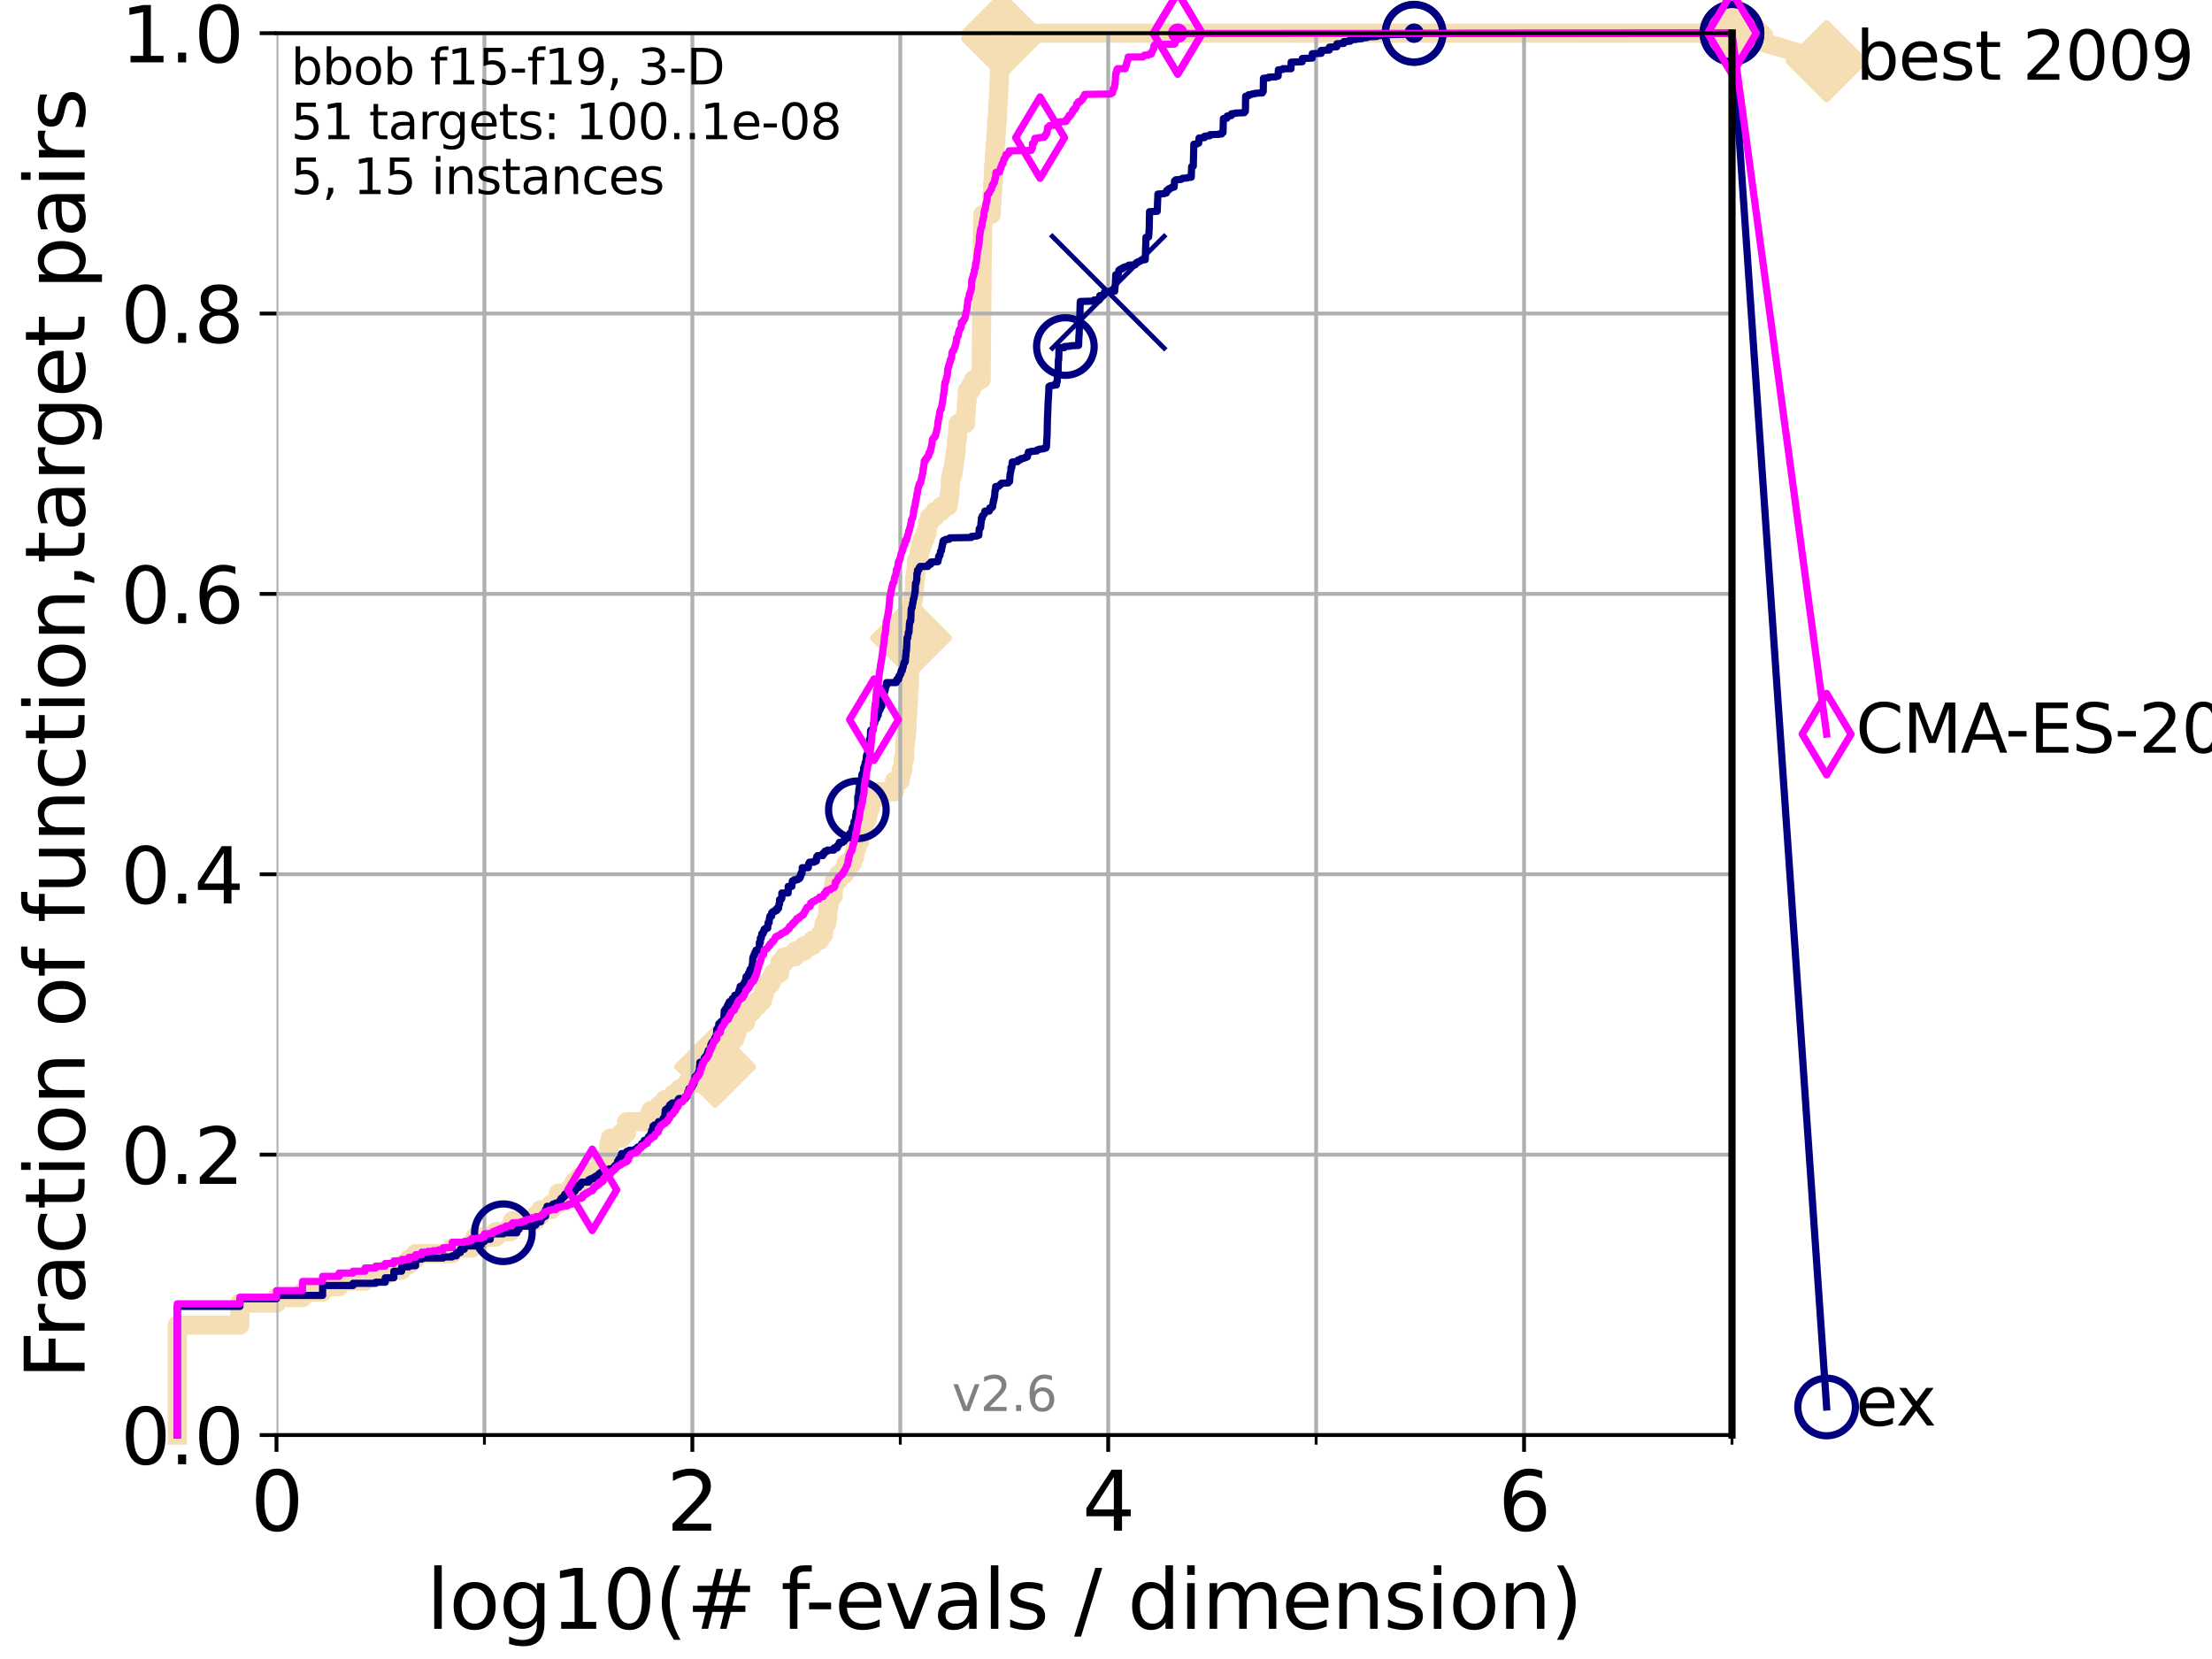 <?xml version="1.0" encoding="utf-8" standalone="no"?>
<!DOCTYPE svg PUBLIC "-//W3C//DTD SVG 1.1//EN"
  "http://www.w3.org/Graphics/SVG/1.1/DTD/svg11.dtd">
<svg xmlns:xlink="http://www.w3.org/1999/xlink" width="460.8pt" height="345.6pt" viewBox="0 0 460.8 345.6" xmlns="http://www.w3.org/2000/svg" version="1.1">
 <defs>
  <style type="text/css">*{stroke-linejoin: round; stroke-linecap: butt}</style>
 </defs>
 <g id="figure_1">
  <g id="patch_1">
   <path d="M 0 345.6 
L 460.8 345.6 
L 460.8 0 
L 0 0 
z
" style="fill: #ffffff"/>
  </g>
  <g id="axes_1">
   <g id="patch_2">
    <path d="M 57.6 298.944 
L 360.806 298.944 
L 360.806 6.912 
L 57.6 6.912 
z
" style="fill: #ffffff"/>
   </g>
   <g id="line2d_1">
    <path d="M 36.933 298.944 
L 36.933 276.04 
L 49.973 276.04 
L 49.973 271.459 
L 57.6 271.459 
L 57.6 270.313 
L 63.012 270.313 
L 63.012 269.168 
L 67.209 269.168 
L 67.209 268.023 
L 70.639 268.023 
L 70.639 266.878 
L 76.051 266.878 
L 76.051 265.733 
L 80.249 265.733 
L 80.249 264.587 
L 83.678 264.587 
L 83.678 263.442 
L 85.184 263.442 
L 85.184 262.297 
L 86.578 262.297 
L 86.578 261.152 
L 94.206 261.152 
L 94.206 260.006 
L 98.223 260.006 
L 98.223 258.861 
L 98.933 258.861 
L 98.933 257.716 
L 103.27 257.716 
L 103.27 256.571 
L 106.327 256.571 
L 106.327 255.426 
L 106.791 255.426 
L 106.791 254.28 
L 111.621 254.28 
L 111.621 253.135 
L 112.657 253.135 
L 112.657 251.99 
L 114.872 251.99 
L 114.872 250.845 
L 116.309 250.845 
L 116.309 248.554 
L 118.89 248.554 
L 118.89 247.409 
L 119.6 247.409 
L 119.6 246.264 
L 120.727 246.264 
L 120.727 245.118 
L 123.564 245.118 
L 123.564 243.973 
L 125.185 243.973 
L 125.185 241.683 
L 126.677 241.683 
L 126.677 240.538 
L 126.836 240.538 
L 126.836 238.247 
L 127.15 238.247 
L 127.15 237.102 
L 129.486 237.102 
L 129.486 235.957 
L 130.553 235.957 
L 130.553 233.666 
L 135.034 233.666 
L 135.034 232.521 
L 135.539 232.521 
L 135.539 231.376 
L 137.341 231.376 
L 137.341 230.231 
L 138.481 230.231 
L 138.481 229.085 
L 140.266 229.085 
L 140.266 227.94 
L 141.611 227.94 
L 141.611 226.795 
L 143.066 226.795 
L 143.066 225.65 
L 145.386 225.65 
L 145.386 224.504 
L 146.023 224.504 
L 146.023 223.359 
L 147.712 223.359 
L 147.712 222.214 
L 148.972 222.214 
L 148.972 221.069 
L 149.736 221.069 
L 149.736 219.924 
L 149.922 219.924 
L 149.922 218.778 
L 151.478 218.778 
L 151.478 217.633 
L 152.107 217.633 
L 152.107 216.488 
L 153.072 216.488 
L 153.072 215.343 
L 153.498 215.343 
L 153.498 214.197 
L 153.84 214.197 
L 153.84 213.052 
L 155.322 213.052 
L 155.322 211.907 
L 155.633 211.907 
L 155.633 210.762 
L 156.697 210.762 
L 156.697 209.617 
L 157.765 209.617 
L 157.765 208.471 
L 158.804 208.471 
L 158.804 207.326 
L 159.176 207.326 
L 159.176 206.181 
L 159.513 206.181 
L 159.513 205.036 
L 160.489 205.036 
L 160.489 203.89 
L 161.087 203.89 
L 161.087 202.745 
L 162.421 202.745 
L 162.492 200.455 
L 163.442 200.455 
L 163.442 199.31 
L 165.615 199.31 
L 165.615 198.164 
L 167.472 198.164 
L 167.472 197.019 
L 169.245 197.019 
L 169.245 195.874 
L 170.773 195.874 
L 170.773 194.729 
L 171.538 194.729 
L 171.538 193.583 
L 171.655 193.583 
L 171.655 192.438 
L 172.201 192.438 
L 172.201 191.293 
L 172.427 191.293 
L 172.455 189.003 
L 172.705 189.003 
L 172.705 187.857 
L 172.829 187.857 
L 172.829 186.712 
L 173.555 186.712 
L 173.621 184.422 
L 173.843 184.422 
L 173.843 183.276 
L 174.694 183.276 
L 174.694 182.131 
L 175.931 182.131 
L 175.931 180.986 
L 176.254 180.986 
L 176.254 179.841 
L 177.524 179.841 
L 177.524 178.696 
L 178.009 178.696 
L 178.009 177.55 
L 178.196 177.55 
L 178.196 176.405 
L 178.593 176.405 
L 178.593 175.26 
L 179.101 175.26 
L 179.101 174.115 
L 179.335 174.115 
L 179.335 172.969 
L 179.49 172.969 
L 179.49 171.824 
L 180.115 171.824 
L 180.115 170.679 
L 180.665 170.679 
L 180.665 169.534 
L 180.872 169.534 
L 180.872 168.389 
L 181.287 168.389 
L 181.366 166.098 
L 182.928 166.098 
L 182.928 164.953 
L 186.301 164.953 
L 186.362 162.662 
L 187.546 162.662 
L 187.546 161.517 
L 187.733 161.517 
L 187.733 160.372 
L 188.065 160.372 
L 188.168 158.082 
L 188.434 158.082 
L 188.511 154.646 
L 188.654 154.646 
L 188.654 153.501 
L 188.783 153.501 
L 188.783 152.355 
L 188.924 152.355 
L 189.017 148.92 
L 189.086 148.92 
L 189.115 146.629 
L 189.224 146.629 
L 189.304 143.194 
L 189.43 143.194 
L 189.531 137.467 
L 189.599 137.467 
L 189.683 135.177 
L 189.756 135.177 
L 189.85 130.596 
L 189.917 130.596 
L 189.983 128.306 
L 190.049 128.306 
L 190.082 124.87 
L 190.278 124.87 
L 190.278 123.725 
L 190.456 123.725 
L 190.537 121.434 
L 190.569 121.434 
L 190.569 120.289 
L 190.707 120.289 
L 190.707 119.144 
L 190.834 119.144 
L 190.923 116.853 
L 191.419 116.853 
L 191.419 115.708 
L 191.547 115.708 
L 191.547 114.563 
L 191.823 114.563 
L 191.823 113.418 
L 192.204 113.418 
L 192.204 112.273 
L 192.687 112.273 
L 192.687 111.127 
L 193.131 111.127 
L 193.233 108.837 
L 193.65 108.837 
L 193.65 107.692 
L 194.737 107.692 
L 194.737 106.546 
L 196.143 106.546 
L 196.143 105.401 
L 197.524 105.401 
L 197.524 104.256 
L 197.689 104.256 
L 197.689 103.111 
L 197.864 103.111 
L 197.972 100.82 
L 198.005 100.82 
L 198.005 99.675 
L 198.233 99.675 
L 198.233 98.53 
L 198.561 98.53 
L 198.561 97.385 
L 198.71 97.385 
L 198.71 96.239 
L 198.879 96.239 
L 198.879 95.094 
L 199.04 95.094 
L 199.04 93.949 
L 199.169 93.949 
L 199.26 91.659 
L 199.407 91.659 
L 199.514 89.368 
L 199.607 89.368 
L 199.607 88.223 
L 201.138 88.223 
L 201.189 85.932 
L 201.262 85.932 
L 201.359 83.642 
L 201.458 83.642 
L 201.515 81.352 
L 202.255 81.352 
L 202.255 80.206 
L 202.839 80.206 
L 202.839 79.061 
L 204.392 79.061 
L 204.482 66.464 
L 204.507 66.464 
L 204.616 52.721 
L 204.634 52.721 
L 204.737 44.704 
L 206.452 44.704 
L 206.559 42.414 
L 206.648 42.414 
L 206.687 40.123 
L 206.761 40.123 
L 206.829 37.833 
L 206.919 37.833 
L 207.004 34.397 
L 207.095 34.397 
L 207.177 32.107 
L 207.23 32.107 
L 207.331 29.816 
L 207.44 29.816 
L 207.522 27.526 
L 207.566 27.526 
L 207.65 25.236 
L 207.762 25.236 
L 207.858 21.8 
L 207.915 21.8 
L 208.023 19.509 
L 208.036 19.509 
L 208.11 17.219 
L 208.162 17.219 
L 208.214 14.929 
L 208.285 14.929 
L 208.393 11.493 
L 208.478 11.493 
L 208.589 9.202 
L 208.632 9.202 
L 208.732 6.912 
L 360.806 6.912 
L 360.806 6.912 
" style="fill: none; stroke: #f5deb3; stroke-width: 4; stroke-linecap: square"/>
   </g>
   <g id="line2d_2">
    <defs>
     <path id="m4c21b6301f" d="M -0 7.778 
L 7.778 0 
L 0 -7.778 
L -7.778 -0 
z
" style="stroke: #f5deb3; stroke-width: 1.5; stroke-linejoin: miter"/>
    </defs>
    <g>
     <use xlink:href="#m4c21b6301f" x="148.972" y="222.214" style="fill: #f5deb3; stroke: #f5deb3; stroke-width: 1.5; stroke-linejoin: miter"/>
     <use xlink:href="#m4c21b6301f" x="189.784" y="132.887" style="fill: #f5deb3; stroke: #f5deb3; stroke-width: 1.5; stroke-linejoin: miter"/>
     <use xlink:href="#m4c21b6301f" x="208.732" y="8.057" style="fill: #f5deb3; stroke: #f5deb3; stroke-width: 1.5; stroke-linejoin: miter"/>
     <use xlink:href="#m4c21b6301f" x="208.732" y="6.912" style="fill: #f5deb3; stroke: #f5deb3; stroke-width: 1.5; stroke-linejoin: miter"/>
     <use xlink:href="#m4c21b6301f" x="208.732" y="6.912" style="fill: #f5deb3; stroke: #f5deb3; stroke-width: 1.5; stroke-linejoin: miter"/>
     <use xlink:href="#m4c21b6301f" x="360.806" y="6.912" style="fill: #f5deb3; stroke: #f5deb3; stroke-width: 1.5; stroke-linejoin: miter"/>
    </g>
   </g>
   <g id="line2d_3">
    <path style="fill: none; stroke: #f5deb3; stroke-width: 4; stroke-linecap: square"/>
    <g/>
   </g>
   <g id="line2d_4">
    <path d="M 360.806 6.912 
L 380.515 12.753 
" style="fill: none; stroke: #f5deb3; stroke-width: 4; stroke-linecap: square"/>
    <g>
     <use xlink:href="#m4c21b6301f" x="360.806" y="6.912" style="fill: #f5deb3; stroke: #f5deb3; stroke-width: 1.5; stroke-linejoin: miter"/>
     <use xlink:href="#m4c21b6301f" x="380.515" y="12.753" style="fill: #f5deb3; stroke: #f5deb3; stroke-width: 1.5; stroke-linejoin: miter"/>
    </g>
   </g>
   <g id="matplotlib.axis_1">
    <g id="xtick_1">
     <g id="line2d_5">
      <path d="M 57.6 298.944 
L 57.6 6.912 
" clip-path="url(#p7364c00152)" style="fill: none; stroke: #b0b0b0; stroke-width: 0.8; stroke-linecap: square"/>
     </g>
     <g id="line2d_6">
      <defs>
       <path id="m79534b1414" d="M 0 0 
L 0 3.5 
" style="stroke: #000000; stroke-width: 0.8"/>
      </defs>
      <g>
       <use xlink:href="#m79534b1414" x="57.6" y="298.944" style="stroke: #000000; stroke-width: 0.8"/>
      </g>
     </g>
     <g id="text_1">
      <!-- 0 -->
      <g transform="translate(52.192 318.861)scale(0.17 -0.17)">
       <defs>
        <path id="DejaVuSans-30" d="M 2034 4250 
Q 1547 4250 1301 3770 
Q 1056 3291 1056 2328 
Q 1056 1369 1301 889 
Q 1547 409 2034 409 
Q 2525 409 2770 889 
Q 3016 1369 3016 2328 
Q 3016 3291 2770 3770 
Q 2525 4250 2034 4250 
z
M 2034 4750 
Q 2819 4750 3233 4129 
Q 3647 3509 3647 2328 
Q 3647 1150 3233 529 
Q 2819 -91 2034 -91 
Q 1250 -91 836 529 
Q 422 1150 422 2328 
Q 422 3509 836 4129 
Q 1250 4750 2034 4750 
z
" transform="scale(0.016)"/>
       </defs>
       <use xlink:href="#DejaVuSans-30"/>
      </g>
     </g>
    </g>
    <g id="xtick_2">
     <g id="line2d_7">
      <path d="M 144.23 298.944 
L 144.23 6.912 
" clip-path="url(#p7364c00152)" style="fill: none; stroke: #b0b0b0; stroke-width: 0.8; stroke-linecap: square"/>
     </g>
     <g id="line2d_8">
      <g>
       <use xlink:href="#m79534b1414" x="144.23" y="298.944" style="stroke: #000000; stroke-width: 0.8"/>
      </g>
     </g>
     <g id="text_2">
      <!-- 2 -->
      <g transform="translate(138.822 318.861)scale(0.17 -0.17)">
       <defs>
        <path id="DejaVuSans-32" d="M 1228 531 
L 3431 531 
L 3431 0 
L 469 0 
L 469 531 
Q 828 903 1448 1529 
Q 2069 2156 2228 2338 
Q 2531 2678 2651 2914 
Q 2772 3150 2772 3378 
Q 2772 3750 2511 3984 
Q 2250 4219 1831 4219 
Q 1534 4219 1204 4116 
Q 875 4013 500 3803 
L 500 4441 
Q 881 4594 1212 4672 
Q 1544 4750 1819 4750 
Q 2544 4750 2975 4387 
Q 3406 4025 3406 3419 
Q 3406 3131 3298 2873 
Q 3191 2616 2906 2266 
Q 2828 2175 2409 1742 
Q 1991 1309 1228 531 
z
" transform="scale(0.016)"/>
       </defs>
       <use xlink:href="#DejaVuSans-32"/>
      </g>
     </g>
    </g>
    <g id="xtick_3">
     <g id="line2d_9">
      <path d="M 230.861 298.944 
L 230.861 6.912 
" clip-path="url(#p7364c00152)" style="fill: none; stroke: #b0b0b0; stroke-width: 0.8; stroke-linecap: square"/>
     </g>
     <g id="line2d_10">
      <g>
       <use xlink:href="#m79534b1414" x="230.861" y="298.944" style="stroke: #000000; stroke-width: 0.8"/>
      </g>
     </g>
     <g id="text_3">
      <!-- 4 -->
      <g transform="translate(225.453 318.861)scale(0.17 -0.17)">
       <defs>
        <path id="DejaVuSans-34" d="M 2419 4116 
L 825 1625 
L 2419 1625 
L 2419 4116 
z
M 2253 4666 
L 3047 4666 
L 3047 1625 
L 3713 1625 
L 3713 1100 
L 3047 1100 
L 3047 0 
L 2419 0 
L 2419 1100 
L 313 1100 
L 313 1709 
L 2253 4666 
z
" transform="scale(0.016)"/>
       </defs>
       <use xlink:href="#DejaVuSans-34"/>
      </g>
     </g>
    </g>
    <g id="xtick_4">
     <g id="line2d_11">
      <path d="M 317.491 298.944 
L 317.491 6.912 
" clip-path="url(#p7364c00152)" style="fill: none; stroke: #b0b0b0; stroke-width: 0.8; stroke-linecap: square"/>
     </g>
     <g id="line2d_12">
      <g>
       <use xlink:href="#m79534b1414" x="317.491" y="298.944" style="stroke: #000000; stroke-width: 0.8"/>
      </g>
     </g>
     <g id="text_4">
      <!-- 6 -->
      <g transform="translate(312.083 318.861)scale(0.17 -0.17)">
       <defs>
        <path id="DejaVuSans-36" d="M 2113 2584 
Q 1688 2584 1439 2293 
Q 1191 2003 1191 1497 
Q 1191 994 1439 701 
Q 1688 409 2113 409 
Q 2538 409 2786 701 
Q 3034 994 3034 1497 
Q 3034 2003 2786 2293 
Q 2538 2584 2113 2584 
z
M 3366 4563 
L 3366 3988 
Q 3128 4100 2886 4159 
Q 2644 4219 2406 4219 
Q 1781 4219 1451 3797 
Q 1122 3375 1075 2522 
Q 1259 2794 1537 2939 
Q 1816 3084 2150 3084 
Q 2853 3084 3261 2657 
Q 3669 2231 3669 1497 
Q 3669 778 3244 343 
Q 2819 -91 2113 -91 
Q 1303 -91 875 529 
Q 447 1150 447 2328 
Q 447 3434 972 4092 
Q 1497 4750 2381 4750 
Q 2619 4750 2861 4703 
Q 3103 4656 3366 4563 
z
" transform="scale(0.016)"/>
       </defs>
       <use xlink:href="#DejaVuSans-36"/>
      </g>
     </g>
    </g>
    <g id="xtick_5">
     <g id="line2d_13">
      <path d="M 100.915 298.944 
L 100.915 6.912 
" clip-path="url(#p7364c00152)" style="fill: none; stroke: #b0b0b0; stroke-width: 0.8; stroke-linecap: square"/>
     </g>
     <g id="line2d_14">
      <defs>
       <path id="m05f2ae26ec" d="M 0 0 
L 0 2 
" style="stroke: #000000; stroke-width: 0.6"/>
      </defs>
      <g>
       <use xlink:href="#m05f2ae26ec" x="100.915" y="298.944" style="stroke: #000000; stroke-width: 0.6"/>
      </g>
     </g>
    </g>
    <g id="xtick_6">
     <g id="line2d_15">
      <path d="M 187.546 298.944 
L 187.546 6.912 
" clip-path="url(#p7364c00152)" style="fill: none; stroke: #b0b0b0; stroke-width: 0.8; stroke-linecap: square"/>
     </g>
     <g id="line2d_16">
      <g>
       <use xlink:href="#m05f2ae26ec" x="187.546" y="298.944" style="stroke: #000000; stroke-width: 0.6"/>
      </g>
     </g>
    </g>
    <g id="xtick_7">
     <g id="line2d_17">
      <path d="M 274.176 298.944 
L 274.176 6.912 
" clip-path="url(#p7364c00152)" style="fill: none; stroke: #b0b0b0; stroke-width: 0.8; stroke-linecap: square"/>
     </g>
     <g id="line2d_18">
      <g>
       <use xlink:href="#m05f2ae26ec" x="274.176" y="298.944" style="stroke: #000000; stroke-width: 0.6"/>
      </g>
     </g>
    </g>
    <g id="xtick_8">
     <g id="line2d_19">
      <path d="M 360.806 298.944 
L 360.806 6.912 
" clip-path="url(#p7364c00152)" style="fill: none; stroke: #b0b0b0; stroke-width: 0.8; stroke-linecap: square"/>
     </g>
     <g id="line2d_20">
      <g>
       <use xlink:href="#m05f2ae26ec" x="360.806" y="298.944" style="stroke: #000000; stroke-width: 0.6"/>
      </g>
     </g>
    </g>
    <g id="text_5">
     <!-- log10(# f-evals / dimension) -->
     <g transform="translate(88.823 339.314)scale(0.17 -0.17)">
      <defs>
       <path id="DejaVuSans-6c" d="M 603 4863 
L 1178 4863 
L 1178 0 
L 603 0 
L 603 4863 
z
" transform="scale(0.016)"/>
       <path id="DejaVuSans-6f" d="M 1959 3097 
Q 1497 3097 1228 2736 
Q 959 2375 959 1747 
Q 959 1119 1226 758 
Q 1494 397 1959 397 
Q 2419 397 2687 759 
Q 2956 1122 2956 1747 
Q 2956 2369 2687 2733 
Q 2419 3097 1959 3097 
z
M 1959 3584 
Q 2709 3584 3137 3096 
Q 3566 2609 3566 1747 
Q 3566 888 3137 398 
Q 2709 -91 1959 -91 
Q 1206 -91 779 398 
Q 353 888 353 1747 
Q 353 2609 779 3096 
Q 1206 3584 1959 3584 
z
" transform="scale(0.016)"/>
       <path id="DejaVuSans-67" d="M 2906 1791 
Q 2906 2416 2648 2759 
Q 2391 3103 1925 3103 
Q 1463 3103 1205 2759 
Q 947 2416 947 1791 
Q 947 1169 1205 825 
Q 1463 481 1925 481 
Q 2391 481 2648 825 
Q 2906 1169 2906 1791 
z
M 3481 434 
Q 3481 -459 3084 -895 
Q 2688 -1331 1869 -1331 
Q 1566 -1331 1297 -1286 
Q 1028 -1241 775 -1147 
L 775 -588 
Q 1028 -725 1275 -790 
Q 1522 -856 1778 -856 
Q 2344 -856 2625 -561 
Q 2906 -266 2906 331 
L 2906 616 
Q 2728 306 2450 153 
Q 2172 0 1784 0 
Q 1141 0 747 490 
Q 353 981 353 1791 
Q 353 2603 747 3093 
Q 1141 3584 1784 3584 
Q 2172 3584 2450 3431 
Q 2728 3278 2906 2969 
L 2906 3500 
L 3481 3500 
L 3481 434 
z
" transform="scale(0.016)"/>
       <path id="DejaVuSans-31" d="M 794 531 
L 1825 531 
L 1825 4091 
L 703 3866 
L 703 4441 
L 1819 4666 
L 2450 4666 
L 2450 531 
L 3481 531 
L 3481 0 
L 794 0 
L 794 531 
z
" transform="scale(0.016)"/>
       <path id="DejaVuSans-28" d="M 1984 4856 
Q 1566 4138 1362 3434 
Q 1159 2731 1159 2009 
Q 1159 1288 1364 580 
Q 1569 -128 1984 -844 
L 1484 -844 
Q 1016 -109 783 600 
Q 550 1309 550 2009 
Q 550 2706 781 3412 
Q 1013 4119 1484 4856 
L 1984 4856 
z
" transform="scale(0.016)"/>
       <path id="DejaVuSans-23" d="M 3272 2816 
L 2363 2816 
L 2100 1772 
L 3016 1772 
L 3272 2816 
z
M 2803 4594 
L 2478 3297 
L 3391 3297 
L 3719 4594 
L 4219 4594 
L 3897 3297 
L 4872 3297 
L 4872 2816 
L 3775 2816 
L 3519 1772 
L 4513 1772 
L 4513 1294 
L 3397 1294 
L 3072 0 
L 2572 0 
L 2894 1294 
L 1978 1294 
L 1656 0 
L 1153 0 
L 1478 1294 
L 494 1294 
L 494 1772 
L 1594 1772 
L 1856 2816 
L 850 2816 
L 850 3297 
L 1978 3297 
L 2297 4594 
L 2803 4594 
z
" transform="scale(0.016)"/>
       <path id="DejaVuSans-20" transform="scale(0.016)"/>
       <path id="DejaVuSans-66" d="M 2375 4863 
L 2375 4384 
L 1825 4384 
Q 1516 4384 1395 4259 
Q 1275 4134 1275 3809 
L 1275 3500 
L 2222 3500 
L 2222 3053 
L 1275 3053 
L 1275 0 
L 697 0 
L 697 3053 
L 147 3053 
L 147 3500 
L 697 3500 
L 697 3744 
Q 697 4328 969 4595 
Q 1241 4863 1831 4863 
L 2375 4863 
z
" transform="scale(0.016)"/>
       <path id="DejaVuSans-2d" d="M 313 2009 
L 1997 2009 
L 1997 1497 
L 313 1497 
L 313 2009 
z
" transform="scale(0.016)"/>
       <path id="DejaVuSans-65" d="M 3597 1894 
L 3597 1613 
L 953 1613 
Q 991 1019 1311 708 
Q 1631 397 2203 397 
Q 2534 397 2845 478 
Q 3156 559 3463 722 
L 3463 178 
Q 3153 47 2828 -22 
Q 2503 -91 2169 -91 
Q 1331 -91 842 396 
Q 353 884 353 1716 
Q 353 2575 817 3079 
Q 1281 3584 2069 3584 
Q 2775 3584 3186 3129 
Q 3597 2675 3597 1894 
z
M 3022 2063 
Q 3016 2534 2758 2815 
Q 2500 3097 2075 3097 
Q 1594 3097 1305 2825 
Q 1016 2553 972 2059 
L 3022 2063 
z
" transform="scale(0.016)"/>
       <path id="DejaVuSans-76" d="M 191 3500 
L 800 3500 
L 1894 563 
L 2988 3500 
L 3597 3500 
L 2284 0 
L 1503 0 
L 191 3500 
z
" transform="scale(0.016)"/>
       <path id="DejaVuSans-61" d="M 2194 1759 
Q 1497 1759 1228 1600 
Q 959 1441 959 1056 
Q 959 750 1161 570 
Q 1363 391 1709 391 
Q 2188 391 2477 730 
Q 2766 1069 2766 1631 
L 2766 1759 
L 2194 1759 
z
M 3341 1997 
L 3341 0 
L 2766 0 
L 2766 531 
Q 2569 213 2275 61 
Q 1981 -91 1556 -91 
Q 1019 -91 701 211 
Q 384 513 384 1019 
Q 384 1609 779 1909 
Q 1175 2209 1959 2209 
L 2766 2209 
L 2766 2266 
Q 2766 2663 2505 2880 
Q 2244 3097 1772 3097 
Q 1472 3097 1187 3025 
Q 903 2953 641 2809 
L 641 3341 
Q 956 3463 1253 3523 
Q 1550 3584 1831 3584 
Q 2591 3584 2966 3190 
Q 3341 2797 3341 1997 
z
" transform="scale(0.016)"/>
       <path id="DejaVuSans-73" d="M 2834 3397 
L 2834 2853 
Q 2591 2978 2328 3040 
Q 2066 3103 1784 3103 
Q 1356 3103 1142 2972 
Q 928 2841 928 2578 
Q 928 2378 1081 2264 
Q 1234 2150 1697 2047 
L 1894 2003 
Q 2506 1872 2764 1633 
Q 3022 1394 3022 966 
Q 3022 478 2636 193 
Q 2250 -91 1575 -91 
Q 1294 -91 989 -36 
Q 684 19 347 128 
L 347 722 
Q 666 556 975 473 
Q 1284 391 1588 391 
Q 1994 391 2212 530 
Q 2431 669 2431 922 
Q 2431 1156 2273 1281 
Q 2116 1406 1581 1522 
L 1381 1569 
Q 847 1681 609 1914 
Q 372 2147 372 2553 
Q 372 3047 722 3315 
Q 1072 3584 1716 3584 
Q 2034 3584 2315 3537 
Q 2597 3491 2834 3397 
z
" transform="scale(0.016)"/>
       <path id="DejaVuSans-2f" d="M 1625 4666 
L 2156 4666 
L 531 -594 
L 0 -594 
L 1625 4666 
z
" transform="scale(0.016)"/>
       <path id="DejaVuSans-64" d="M 2906 2969 
L 2906 4863 
L 3481 4863 
L 3481 0 
L 2906 0 
L 2906 525 
Q 2725 213 2448 61 
Q 2172 -91 1784 -91 
Q 1150 -91 751 415 
Q 353 922 353 1747 
Q 353 2572 751 3078 
Q 1150 3584 1784 3584 
Q 2172 3584 2448 3432 
Q 2725 3281 2906 2969 
z
M 947 1747 
Q 947 1113 1208 752 
Q 1469 391 1925 391 
Q 2381 391 2643 752 
Q 2906 1113 2906 1747 
Q 2906 2381 2643 2742 
Q 2381 3103 1925 3103 
Q 1469 3103 1208 2742 
Q 947 2381 947 1747 
z
" transform="scale(0.016)"/>
       <path id="DejaVuSans-69" d="M 603 3500 
L 1178 3500 
L 1178 0 
L 603 0 
L 603 3500 
z
M 603 4863 
L 1178 4863 
L 1178 4134 
L 603 4134 
L 603 4863 
z
" transform="scale(0.016)"/>
       <path id="DejaVuSans-6d" d="M 3328 2828 
Q 3544 3216 3844 3400 
Q 4144 3584 4550 3584 
Q 5097 3584 5394 3201 
Q 5691 2819 5691 2113 
L 5691 0 
L 5113 0 
L 5113 2094 
Q 5113 2597 4934 2840 
Q 4756 3084 4391 3084 
Q 3944 3084 3684 2787 
Q 3425 2491 3425 1978 
L 3425 0 
L 2847 0 
L 2847 2094 
Q 2847 2600 2669 2842 
Q 2491 3084 2119 3084 
Q 1678 3084 1418 2786 
Q 1159 2488 1159 1978 
L 1159 0 
L 581 0 
L 581 3500 
L 1159 3500 
L 1159 2956 
Q 1356 3278 1631 3431 
Q 1906 3584 2284 3584 
Q 2666 3584 2933 3390 
Q 3200 3197 3328 2828 
z
" transform="scale(0.016)"/>
       <path id="DejaVuSans-6e" d="M 3513 2113 
L 3513 0 
L 2938 0 
L 2938 2094 
Q 2938 2591 2744 2837 
Q 2550 3084 2163 3084 
Q 1697 3084 1428 2787 
Q 1159 2491 1159 1978 
L 1159 0 
L 581 0 
L 581 3500 
L 1159 3500 
L 1159 2956 
Q 1366 3272 1645 3428 
Q 1925 3584 2291 3584 
Q 2894 3584 3203 3211 
Q 3513 2838 3513 2113 
z
" transform="scale(0.016)"/>
       <path id="DejaVuSans-29" d="M 513 4856 
L 1013 4856 
Q 1481 4119 1714 3412 
Q 1947 2706 1947 2009 
Q 1947 1309 1714 600 
Q 1481 -109 1013 -844 
L 513 -844 
Q 928 -128 1133 580 
Q 1338 1288 1338 2009 
Q 1338 2731 1133 3434 
Q 928 4138 513 4856 
z
" transform="scale(0.016)"/>
      </defs>
      <use xlink:href="#DejaVuSans-6c"/>
      <use xlink:href="#DejaVuSans-6f" x="27.783"/>
      <use xlink:href="#DejaVuSans-67" x="88.965"/>
      <use xlink:href="#DejaVuSans-31" x="152.441"/>
      <use xlink:href="#DejaVuSans-30" x="216.064"/>
      <use xlink:href="#DejaVuSans-28" x="279.688"/>
      <use xlink:href="#DejaVuSans-23" x="318.701"/>
      <use xlink:href="#DejaVuSans-20" x="402.49"/>
      <use xlink:href="#DejaVuSans-66" x="434.277"/>
      <use xlink:href="#DejaVuSans-2d" x="463.982"/>
      <use xlink:href="#DejaVuSans-65" x="500.066"/>
      <use xlink:href="#DejaVuSans-76" x="561.59"/>
      <use xlink:href="#DejaVuSans-61" x="620.77"/>
      <use xlink:href="#DejaVuSans-6c" x="682.049"/>
      <use xlink:href="#DejaVuSans-73" x="709.832"/>
      <use xlink:href="#DejaVuSans-20" x="761.932"/>
      <use xlink:href="#DejaVuSans-2f" x="793.719"/>
      <use xlink:href="#DejaVuSans-20" x="827.41"/>
      <use xlink:href="#DejaVuSans-64" x="859.197"/>
      <use xlink:href="#DejaVuSans-69" x="922.674"/>
      <use xlink:href="#DejaVuSans-6d" x="950.457"/>
      <use xlink:href="#DejaVuSans-65" x="1047.869"/>
      <use xlink:href="#DejaVuSans-6e" x="1109.393"/>
      <use xlink:href="#DejaVuSans-73" x="1172.771"/>
      <use xlink:href="#DejaVuSans-69" x="1224.871"/>
      <use xlink:href="#DejaVuSans-6f" x="1252.654"/>
      <use xlink:href="#DejaVuSans-6e" x="1313.836"/>
      <use xlink:href="#DejaVuSans-29" x="1377.215"/>
     </g>
    </g>
   </g>
   <g id="matplotlib.axis_2">
    <g id="ytick_1">
     <g id="line2d_21">
      <path d="M 57.6 298.944 
L 360.806 298.944 
" clip-path="url(#p7364c00152)" style="fill: none; stroke: #b0b0b0; stroke-width: 0.8; stroke-linecap: square"/>
     </g>
     <g id="line2d_22">
      <defs>
       <path id="m69e0563d5b" d="M 0 0 
L -3.5 0 
" style="stroke: #000000; stroke-width: 0.8"/>
      </defs>
      <g>
       <use xlink:href="#m69e0563d5b" x="57.6" y="298.944" style="stroke: #000000; stroke-width: 0.8"/>
      </g>
     </g>
     <g id="text_6">
      <!-- 0.0 -->
      <g transform="translate(25.155 305.023)scale(0.16 -0.16)">
       <defs>
        <path id="DejaVuSans-2e" d="M 684 794 
L 1344 794 
L 1344 0 
L 684 0 
L 684 794 
z
" transform="scale(0.016)"/>
       </defs>
       <use xlink:href="#DejaVuSans-30"/>
       <use xlink:href="#DejaVuSans-2e" x="63.623"/>
       <use xlink:href="#DejaVuSans-30" x="95.41"/>
      </g>
     </g>
    </g>
    <g id="ytick_2">
     <g id="line2d_23">
      <path d="M 57.6 240.538 
L 360.806 240.538 
" clip-path="url(#p7364c00152)" style="fill: none; stroke: #b0b0b0; stroke-width: 0.8; stroke-linecap: square"/>
     </g>
     <g id="line2d_24">
      <g>
       <use xlink:href="#m69e0563d5b" x="57.6" y="240.538" style="stroke: #000000; stroke-width: 0.8"/>
      </g>
     </g>
     <g id="text_7">
      <!-- 0.2 -->
      <g transform="translate(25.155 246.616)scale(0.16 -0.16)">
       <use xlink:href="#DejaVuSans-30"/>
       <use xlink:href="#DejaVuSans-2e" x="63.623"/>
       <use xlink:href="#DejaVuSans-32" x="95.41"/>
      </g>
     </g>
    </g>
    <g id="ytick_3">
     <g id="line2d_25">
      <path d="M 57.6 182.131 
L 360.806 182.131 
" clip-path="url(#p7364c00152)" style="fill: none; stroke: #b0b0b0; stroke-width: 0.8; stroke-linecap: square"/>
     </g>
     <g id="line2d_26">
      <g>
       <use xlink:href="#m69e0563d5b" x="57.6" y="182.131" style="stroke: #000000; stroke-width: 0.8"/>
      </g>
     </g>
     <g id="text_8">
      <!-- 0.4 -->
      <g transform="translate(25.155 188.21)scale(0.16 -0.16)">
       <use xlink:href="#DejaVuSans-30"/>
       <use xlink:href="#DejaVuSans-2e" x="63.623"/>
       <use xlink:href="#DejaVuSans-34" x="95.41"/>
      </g>
     </g>
    </g>
    <g id="ytick_4">
     <g id="line2d_27">
      <path d="M 57.6 123.725 
L 360.806 123.725 
" clip-path="url(#p7364c00152)" style="fill: none; stroke: #b0b0b0; stroke-width: 0.8; stroke-linecap: square"/>
     </g>
     <g id="line2d_28">
      <g>
       <use xlink:href="#m69e0563d5b" x="57.6" y="123.725" style="stroke: #000000; stroke-width: 0.8"/>
      </g>
     </g>
     <g id="text_9">
      <!-- 0.6 -->
      <g transform="translate(25.155 129.804)scale(0.16 -0.16)">
       <use xlink:href="#DejaVuSans-30"/>
       <use xlink:href="#DejaVuSans-2e" x="63.623"/>
       <use xlink:href="#DejaVuSans-36" x="95.41"/>
      </g>
     </g>
    </g>
    <g id="ytick_5">
     <g id="line2d_29">
      <path d="M 57.6 65.318 
L 360.806 65.318 
" clip-path="url(#p7364c00152)" style="fill: none; stroke: #b0b0b0; stroke-width: 0.8; stroke-linecap: square"/>
     </g>
     <g id="line2d_30">
      <g>
       <use xlink:href="#m69e0563d5b" x="57.6" y="65.318" style="stroke: #000000; stroke-width: 0.8"/>
      </g>
     </g>
     <g id="text_10">
      <!-- 0.8 -->
      <g transform="translate(25.155 71.397)scale(0.16 -0.16)">
       <defs>
        <path id="DejaVuSans-38" d="M 2034 2216 
Q 1584 2216 1326 1975 
Q 1069 1734 1069 1313 
Q 1069 891 1326 650 
Q 1584 409 2034 409 
Q 2484 409 2743 651 
Q 3003 894 3003 1313 
Q 3003 1734 2745 1975 
Q 2488 2216 2034 2216 
z
M 1403 2484 
Q 997 2584 770 2862 
Q 544 3141 544 3541 
Q 544 4100 942 4425 
Q 1341 4750 2034 4750 
Q 2731 4750 3128 4425 
Q 3525 4100 3525 3541 
Q 3525 3141 3298 2862 
Q 3072 2584 2669 2484 
Q 3125 2378 3379 2068 
Q 3634 1759 3634 1313 
Q 3634 634 3220 271 
Q 2806 -91 2034 -91 
Q 1263 -91 848 271 
Q 434 634 434 1313 
Q 434 1759 690 2068 
Q 947 2378 1403 2484 
z
M 1172 3481 
Q 1172 3119 1398 2916 
Q 1625 2713 2034 2713 
Q 2441 2713 2670 2916 
Q 2900 3119 2900 3481 
Q 2900 3844 2670 4047 
Q 2441 4250 2034 4250 
Q 1625 4250 1398 4047 
Q 1172 3844 1172 3481 
z
" transform="scale(0.016)"/>
       </defs>
       <use xlink:href="#DejaVuSans-30"/>
       <use xlink:href="#DejaVuSans-2e" x="63.623"/>
       <use xlink:href="#DejaVuSans-38" x="95.41"/>
      </g>
     </g>
    </g>
    <g id="ytick_6">
     <g id="line2d_31">
      <path d="M 57.6 6.912 
L 360.806 6.912 
" clip-path="url(#p7364c00152)" style="fill: none; stroke: #b0b0b0; stroke-width: 0.8; stroke-linecap: square"/>
     </g>
     <g id="line2d_32">
      <g>
       <use xlink:href="#m69e0563d5b" x="57.6" y="6.912" style="stroke: #000000; stroke-width: 0.8"/>
      </g>
     </g>
     <g id="text_11">
      <!-- 1.0 -->
      <g transform="translate(25.155 12.991)scale(0.16 -0.16)">
       <use xlink:href="#DejaVuSans-31"/>
       <use xlink:href="#DejaVuSans-2e" x="63.623"/>
       <use xlink:href="#DejaVuSans-30" x="95.41"/>
      </g>
     </g>
    </g>
    <g id="text_12">
     <!-- Fraction of function,target pairs -->
     <g transform="translate(17.62 287.313)rotate(-90)scale(0.17 -0.17)">
      <defs>
       <path id="DejaVuSans-46" d="M 628 4666 
L 3309 4666 
L 3309 4134 
L 1259 4134 
L 1259 2759 
L 3109 2759 
L 3109 2228 
L 1259 2228 
L 1259 0 
L 628 0 
L 628 4666 
z
" transform="scale(0.016)"/>
       <path id="DejaVuSans-72" d="M 2631 2963 
Q 2534 3019 2420 3045 
Q 2306 3072 2169 3072 
Q 1681 3072 1420 2755 
Q 1159 2438 1159 1844 
L 1159 0 
L 581 0 
L 581 3500 
L 1159 3500 
L 1159 2956 
Q 1341 3275 1631 3429 
Q 1922 3584 2338 3584 
Q 2397 3584 2469 3576 
Q 2541 3569 2628 3553 
L 2631 2963 
z
" transform="scale(0.016)"/>
       <path id="DejaVuSans-63" d="M 3122 3366 
L 3122 2828 
Q 2878 2963 2633 3030 
Q 2388 3097 2138 3097 
Q 1578 3097 1268 2742 
Q 959 2388 959 1747 
Q 959 1106 1268 751 
Q 1578 397 2138 397 
Q 2388 397 2633 464 
Q 2878 531 3122 666 
L 3122 134 
Q 2881 22 2623 -34 
Q 2366 -91 2075 -91 
Q 1284 -91 818 406 
Q 353 903 353 1747 
Q 353 2603 823 3093 
Q 1294 3584 2113 3584 
Q 2378 3584 2631 3529 
Q 2884 3475 3122 3366 
z
" transform="scale(0.016)"/>
       <path id="DejaVuSans-74" d="M 1172 4494 
L 1172 3500 
L 2356 3500 
L 2356 3053 
L 1172 3053 
L 1172 1153 
Q 1172 725 1289 603 
Q 1406 481 1766 481 
L 2356 481 
L 2356 0 
L 1766 0 
Q 1100 0 847 248 
Q 594 497 594 1153 
L 594 3053 
L 172 3053 
L 172 3500 
L 594 3500 
L 594 4494 
L 1172 4494 
z
" transform="scale(0.016)"/>
       <path id="DejaVuSans-75" d="M 544 1381 
L 544 3500 
L 1119 3500 
L 1119 1403 
Q 1119 906 1312 657 
Q 1506 409 1894 409 
Q 2359 409 2629 706 
Q 2900 1003 2900 1516 
L 2900 3500 
L 3475 3500 
L 3475 0 
L 2900 0 
L 2900 538 
Q 2691 219 2414 64 
Q 2138 -91 1772 -91 
Q 1169 -91 856 284 
Q 544 659 544 1381 
z
M 1991 3584 
L 1991 3584 
z
" transform="scale(0.016)"/>
       <path id="DejaVuSans-2c" d="M 750 794 
L 1409 794 
L 1409 256 
L 897 -744 
L 494 -744 
L 750 256 
L 750 794 
z
" transform="scale(0.016)"/>
       <path id="DejaVuSans-70" d="M 1159 525 
L 1159 -1331 
L 581 -1331 
L 581 3500 
L 1159 3500 
L 1159 2969 
Q 1341 3281 1617 3432 
Q 1894 3584 2278 3584 
Q 2916 3584 3314 3078 
Q 3713 2572 3713 1747 
Q 3713 922 3314 415 
Q 2916 -91 2278 -91 
Q 1894 -91 1617 61 
Q 1341 213 1159 525 
z
M 3116 1747 
Q 3116 2381 2855 2742 
Q 2594 3103 2138 3103 
Q 1681 3103 1420 2742 
Q 1159 2381 1159 1747 
Q 1159 1113 1420 752 
Q 1681 391 2138 391 
Q 2594 391 2855 752 
Q 3116 1113 3116 1747 
z
" transform="scale(0.016)"/>
      </defs>
      <use xlink:href="#DejaVuSans-46"/>
      <use xlink:href="#DejaVuSans-72" x="50.27"/>
      <use xlink:href="#DejaVuSans-61" x="91.383"/>
      <use xlink:href="#DejaVuSans-63" x="152.662"/>
      <use xlink:href="#DejaVuSans-74" x="207.643"/>
      <use xlink:href="#DejaVuSans-69" x="246.852"/>
      <use xlink:href="#DejaVuSans-6f" x="274.635"/>
      <use xlink:href="#DejaVuSans-6e" x="335.816"/>
      <use xlink:href="#DejaVuSans-20" x="399.195"/>
      <use xlink:href="#DejaVuSans-6f" x="430.982"/>
      <use xlink:href="#DejaVuSans-66" x="492.164"/>
      <use xlink:href="#DejaVuSans-20" x="527.369"/>
      <use xlink:href="#DejaVuSans-66" x="559.156"/>
      <use xlink:href="#DejaVuSans-75" x="594.361"/>
      <use xlink:href="#DejaVuSans-6e" x="657.74"/>
      <use xlink:href="#DejaVuSans-63" x="721.119"/>
      <use xlink:href="#DejaVuSans-74" x="776.1"/>
      <use xlink:href="#DejaVuSans-69" x="815.309"/>
      <use xlink:href="#DejaVuSans-6f" x="843.092"/>
      <use xlink:href="#DejaVuSans-6e" x="904.273"/>
      <use xlink:href="#DejaVuSans-2c" x="967.652"/>
      <use xlink:href="#DejaVuSans-74" x="999.439"/>
      <use xlink:href="#DejaVuSans-61" x="1038.648"/>
      <use xlink:href="#DejaVuSans-72" x="1099.928"/>
      <use xlink:href="#DejaVuSans-67" x="1139.291"/>
      <use xlink:href="#DejaVuSans-65" x="1202.768"/>
      <use xlink:href="#DejaVuSans-74" x="1264.291"/>
      <use xlink:href="#DejaVuSans-20" x="1303.5"/>
      <use xlink:href="#DejaVuSans-70" x="1335.287"/>
      <use xlink:href="#DejaVuSans-61" x="1398.764"/>
      <use xlink:href="#DejaVuSans-69" x="1460.043"/>
      <use xlink:href="#DejaVuSans-72" x="1487.826"/>
      <use xlink:href="#DejaVuSans-73" x="1528.939"/>
     </g>
    </g>
   </g>
   <g id="line2d_33">
    <defs>
     <path id="me5c704e73b" d="M 0 1.5 
C 0.398 1.5 0.779 1.342 1.061 1.061 
C 1.342 0.779 1.5 0.398 1.5 0 
C 1.5 -0.398 1.342 -0.779 1.061 -1.061 
C 0.779 -1.342 0.398 -1.5 0 -1.5 
C -0.398 -1.5 -0.779 -1.342 -1.061 -1.061 
C -1.342 -0.779 -1.5 -0.398 -1.5 0 
C -1.5 0.398 -1.342 0.779 -1.061 1.061 
C -0.779 1.342 -0.398 1.5 0 1.5 
z
" style="stroke: #f5deb3"/>
    </defs>
    <g>
     <use xlink:href="#me5c704e73b" x="208.732" y="6.912" style="fill: #f5deb3; stroke: #f5deb3"/>
     <use xlink:href="#me5c704e73b" x="208.732" y="6.912" style="fill: #f5deb3; stroke: #f5deb3"/>
    </g>
   </g>
   <g id="line2d_34">
    <defs>
     <path id="md342afe611" d="M 0 1.5 
C 0.398 1.5 0.779 1.342 1.061 1.061 
C 1.342 0.779 1.5 0.398 1.5 0 
C 1.5 -0.398 1.342 -0.779 1.061 -1.061 
C 0.779 -1.342 0.398 -1.5 0 -1.5 
C -0.398 -1.5 -0.779 -1.342 -1.061 -1.061 
C -1.342 -0.779 -1.5 -0.398 -1.5 0 
C -1.5 0.398 -1.342 0.779 -1.061 1.061 
C -0.779 1.342 -0.398 1.5 0 1.5 
z
" style="stroke: #000080"/>
    </defs>
    <g>
     <use xlink:href="#md342afe611" x="294.581" y="6.912" style="fill: #000080; stroke: #000080"/>
     <use xlink:href="#md342afe611" x="294.581" y="6.912" style="fill: #000080; stroke: #000080"/>
    </g>
   </g>
   <g id="line2d_35">
    <path d="M 36.933 298.944 
L 36.933 272.146 
L 49.973 272.146 
L 49.973 270.542 
L 57.6 270.542 
L 57.6 269.855 
L 67.209 269.855 
L 67.209 267.794 
L 73.539 267.794 
L 73.539 267.336 
L 78.267 267.336 
L 78.267 267.107 
L 80.249 267.107 
L 80.249 266.191 
L 82.042 266.191 
L 82.042 264.816 
L 83.678 264.816 
L 83.678 263.9 
L 85.184 263.9 
L 85.184 263.671 
L 86.578 263.671 
L 86.578 262.297 
L 87.876 262.297 
L 87.876 262.068 
L 92.323 262.068 
L 92.323 261.839 
L 94.206 261.839 
L 94.206 261.61 
L 95.081 261.61 
L 95.081 260.923 
L 95.917 260.923 
L 95.917 260.235 
L 96.718 260.235 
L 96.718 259.548 
L 98.933 259.548 
L 98.933 259.319 
L 100.277 259.319 
L 100.277 258.632 
L 100.915 258.632 
L 100.915 258.174 
L 102.129 258.174 
L 102.129 257.029 
L 104.86 257.029 
L 104.86 256.8 
L 107.687 256.8 
L 107.687 256.113 
L 108.12 256.113 
L 108.12 255.426 
L 111.262 255.426 
L 111.262 255.196 
L 111.621 255.196 
L 111.621 254.738 
L 111.972 254.738 
L 111.972 254.509 
L 112.657 254.509 
L 112.657 253.822 
L 112.989 253.822 
L 112.989 253.364 
L 113.638 253.364 
L 113.638 251.99 
L 113.954 251.99 
L 113.954 251.303 
L 115.168 251.303 
L 115.168 250.845 
L 115.747 250.845 
L 115.747 250.616 
L 116.584 250.616 
L 116.584 250.157 
L 116.854 250.157 
L 116.854 249.699 
L 117.121 249.699 
L 117.121 249.47 
L 117.384 249.47 
L 117.384 249.241 
L 117.644 249.241 
L 117.644 248.783 
L 118.152 248.783 
L 118.152 248.325 
L 119.6 248.325 
L 119.6 248.096 
L 119.831 248.096 
L 119.831 247.638 
L 120.059 247.638 
L 120.059 247.409 
L 120.507 247.409 
L 120.507 246.951 
L 120.944 246.951 
L 120.944 246.493 
L 121.159 246.493 
L 121.159 246.264 
L 122.599 246.264 
L 122.599 245.806 
L 122.991 245.806 
L 122.991 245.577 
L 123.564 245.577 
L 123.564 245.348 
L 123.936 245.348 
L 123.936 245.118 
L 124.302 245.118 
L 124.302 244.889 
L 124.837 244.889 
L 124.837 244.431 
L 125.185 244.431 
L 125.185 244.202 
L 125.527 244.202 
L 125.527 243.973 
L 126.193 243.973 
L 126.193 243.744 
L 126.836 243.744 
L 126.836 243.515 
L 127.61 243.515 
L 127.61 243.286 
L 128.06 243.286 
L 128.06 242.828 
L 128.354 242.828 
L 128.354 242.599 
L 128.643 242.599 
L 128.643 241.912 
L 128.786 241.912 
L 128.786 241.683 
L 128.928 241.683 
L 128.928 241.454 
L 129.348 241.454 
L 129.348 240.767 
L 129.486 240.767 
L 129.486 240.309 
L 130.423 240.309 
L 130.423 240.08 
L 130.553 240.08 
L 130.553 239.85 
L 131.065 239.85 
L 131.065 239.621 
L 132.287 239.621 
L 132.287 239.392 
L 132.639 239.392 
L 132.639 239.163 
L 132.87 239.163 
L 132.87 238.934 
L 133.656 238.934 
L 133.656 238.247 
L 134.198 238.247 
L 134.198 237.56 
L 134.829 237.56 
L 134.829 237.331 
L 135.034 237.331 
L 135.034 236.873 
L 135.238 236.873 
L 135.238 236.644 
L 135.539 236.644 
L 135.539 236.186 
L 135.737 236.186 
L 135.737 235.499 
L 135.933 235.499 
L 136.03 234.582 
L 136.319 234.582 
L 136.319 234.353 
L 136.975 234.353 
L 137.067 233.895 
L 137.159 233.895 
L 137.159 233.666 
L 137.876 233.666 
L 137.876 233.437 
L 138.138 233.437 
L 138.138 232.979 
L 138.31 232.979 
L 138.31 232.75 
L 138.481 232.75 
L 138.566 231.376 
L 138.651 231.376 
L 138.651 231.147 
L 138.985 231.147 
L 138.985 230.918 
L 139.476 230.918 
L 139.476 230.231 
L 139.717 230.231 
L 139.717 230.002 
L 140.033 230.002 
L 140.033 229.772 
L 140.951 229.772 
L 140.951 229.543 
L 141.099 229.543 
L 141.099 229.314 
L 141.247 229.314 
L 141.247 229.085 
L 141.393 229.085 
L 141.393 228.856 
L 142.798 228.856 
L 142.798 228.398 
L 143.133 228.398 
L 143.199 227.94 
L 143.265 227.94 
L 143.265 227.482 
L 143.462 227.482 
L 143.528 226.795 
L 143.85 226.795 
L 143.85 226.566 
L 144.105 226.566 
L 144.168 226.108 
L 144.355 226.108 
L 144.355 225.879 
L 144.48 225.879 
L 144.48 225.65 
L 144.603 225.65 
L 144.664 224.963 
L 144.725 224.963 
L 144.786 224.275 
L 145.148 224.275 
L 145.148 224.046 
L 145.267 224.046 
L 145.267 223.817 
L 145.386 223.817 
L 145.386 223.588 
L 145.562 223.588 
L 145.562 223.13 
L 145.678 223.13 
L 145.736 221.985 
L 145.794 221.985 
L 145.794 221.298 
L 146.474 221.298 
L 146.474 221.069 
L 146.64 221.069 
L 146.695 220.382 
L 146.86 220.382 
L 146.86 220.153 
L 147.13 220.153 
L 147.237 219.695 
L 147.291 219.695 
L 147.397 219.236 
L 147.503 219.236 
L 147.555 218.778 
L 147.971 218.778 
L 148.074 217.633 
L 148.226 217.633 
L 148.277 217.175 
L 148.478 217.175 
L 148.478 216.946 
L 148.825 216.946 
L 148.874 216.259 
L 149.021 216.259 
L 149.021 216.03 
L 149.166 216.03 
L 149.262 215.343 
L 149.31 215.343 
L 149.31 214.427 
L 149.595 214.427 
L 149.595 213.968 
L 149.736 213.968 
L 149.736 213.281 
L 149.969 213.281 
L 149.969 213.052 
L 150.198 213.052 
L 150.198 212.823 
L 150.47 212.823 
L 150.47 212.594 
L 150.783 212.594 
L 150.871 210.533 
L 151.133 210.533 
L 151.177 210.075 
L 151.435 210.075 
L 151.435 209.846 
L 151.563 209.846 
L 151.563 209.388 
L 151.774 209.388 
L 151.816 208.929 
L 151.9 208.929 
L 151.9 208.7 
L 152.271 208.7 
L 152.271 208.471 
L 152.555 208.471 
L 152.555 208.013 
L 152.954 208.013 
L 152.954 207.784 
L 153.072 207.784 
L 153.072 207.326 
L 153.613 207.326 
L 153.613 207.097 
L 153.764 207.097 
L 153.84 206.639 
L 153.99 206.639 
L 153.99 206.181 
L 154.175 206.181 
L 154.175 205.494 
L 154.578 205.494 
L 154.578 205.265 
L 154.9 205.265 
L 154.9 205.036 
L 155.077 205.036 
L 155.077 204.578 
L 155.288 204.578 
L 155.392 203.661 
L 155.426 203.661 
L 155.426 203.432 
L 155.769 203.432 
L 155.769 203.203 
L 155.904 203.203 
L 155.904 202.745 
L 156.205 202.745 
L 156.205 202.058 
L 156.338 202.058 
L 156.338 201.829 
L 156.632 201.829 
L 156.697 200.913 
L 156.761 200.913 
L 156.825 199.539 
L 156.89 199.539 
L 156.89 199.31 
L 157.017 199.31 
L 157.081 198.851 
L 157.238 198.851 
L 157.27 198.393 
L 157.395 198.393 
L 157.488 197.935 
L 158.068 197.935 
L 158.068 197.706 
L 158.187 197.706 
L 158.187 196.332 
L 158.395 196.332 
L 158.395 195.416 
L 158.601 195.416 
L 158.688 194.5 
L 158.977 194.5 
L 159.005 194.042 
L 159.176 194.042 
L 159.176 193.583 
L 159.485 193.583 
L 159.485 193.354 
L 159.926 193.354 
L 160.007 192.209 
L 160.223 192.209 
L 160.277 191.293 
L 160.383 191.293 
L 160.383 190.835 
L 160.752 190.835 
L 160.752 190.148 
L 160.985 190.148 
L 160.985 189.919 
L 161.367 189.919 
L 161.367 189.69 
L 161.815 189.69 
L 161.815 189.232 
L 162.181 189.232 
L 162.277 188.315 
L 162.397 188.315 
L 162.397 187.399 
L 162.728 187.399 
L 162.728 187.17 
L 162.869 187.17 
L 162.869 186.025 
L 164.194 186.025 
L 164.194 184.651 
L 164.96 184.651 
L 165.063 183.505 
L 165.453 183.505 
L 165.453 183.276 
L 166.15 183.276 
L 166.15 183.047 
L 166.537 183.047 
L 166.537 182.818 
L 166.709 182.818 
L 166.709 182.36 
L 166.86 182.36 
L 166.86 181.902 
L 167.103 181.902 
L 167.122 180.757 
L 168.379 180.757 
L 168.483 179.841 
L 168.621 179.841 
L 168.621 179.612 
L 169.59 179.612 
L 169.59 179.383 
L 170.072 179.383 
L 170.136 178.466 
L 170.324 178.466 
L 170.324 178.237 
L 171.42 178.237 
L 171.42 177.779 
L 171.757 177.779 
L 171.843 177.321 
L 172.356 177.321 
L 172.356 177.092 
L 173.712 177.092 
L 173.725 176.634 
L 174.418 176.634 
L 174.418 176.176 
L 174.631 176.176 
L 174.631 175.947 
L 174.842 175.947 
L 174.842 175.489 
L 175.579 175.489 
L 175.579 175.26 
L 175.849 175.26 
L 175.908 174.802 
L 176.265 174.802 
L 176.265 174.344 
L 176.672 174.344 
L 176.672 174.115 
L 176.96 174.115 
L 176.982 173.657 
L 177.266 173.657 
L 177.342 173.198 
L 177.471 173.198 
L 177.524 172.511 
L 177.62 172.511 
L 177.62 172.282 
L 177.779 172.282 
L 177.884 171.442 
L 177.905 171.442 
L 177.915 171.137 
L 178.185 171.137 
L 178.268 169.763 
L 178.36 169.686 
L 178.37 169.152 
L 178.533 169.152 
L 178.624 168.465 
L 178.684 168.465 
L 178.694 165.945 
L 178.834 165.869 
L 178.933 164.342 
L 179.013 164.266 
L 179.042 163.579 
L 179.18 163.579 
L 179.248 162.815 
L 179.297 162.815 
L 179.306 162.51 
L 179.461 162.51 
L 179.548 161.364 
L 179.634 161.364 
L 179.634 161.135 
L 179.777 161.135 
L 179.777 160.906 
L 179.89 160.906 
L 179.89 159.99 
L 180.021 159.914 
L 180.059 159.532 
L 180.189 159.532 
L 180.235 158.845 
L 180.383 158.845 
L 180.492 157.471 
L 180.556 157.471 
L 180.556 157.242 
L 180.746 157.242 
L 180.791 155.867 
L 180.89 155.867 
L 180.988 154.722 
L 181.059 154.722 
L 181.129 154.035 
L 181.296 154.035 
L 181.366 152.203 
L 181.453 152.203 
L 181.453 152.05 
L 181.915 152.05 
L 181.991 150.676 
L 182.217 150.676 
L 182.284 149.989 
L 182.391 149.989 
L 182.449 149.683 
L 182.653 149.683 
L 182.653 149.225 
L 182.783 149.225 
L 182.783 148.996 
L 182.952 148.996 
L 182.952 148.309 
L 183.095 148.309 
L 183.095 147.851 
L 183.34 147.851 
L 183.434 147.393 
L 183.52 147.393 
L 183.52 147.164 
L 183.682 147.164 
L 183.743 146.095 
L 183.851 146.095 
L 183.881 145.637 
L 184.003 145.637 
L 184.003 144.95 
L 184.146 144.95 
L 184.191 144.262 
L 184.258 144.262 
L 184.258 143.804 
L 184.407 143.804 
L 184.451 143.117 
L 184.555 143.117 
L 184.555 142.888 
L 184.672 142.888 
L 184.672 142.201 
L 186.673 142.201 
L 186.673 141.972 
L 186.83 141.972 
L 186.83 141.514 
L 187.21 141.514 
L 187.261 140.827 
L 187.445 140.827 
L 187.533 140.369 
L 187.677 140.369 
L 187.745 139.682 
L 187.973 139.682 
L 188.065 138.994 
L 188.15 138.994 
L 188.253 138.307 
L 188.301 138.307 
L 188.301 138.078 
L 188.457 138.078 
L 188.457 137.849 
L 188.594 137.849 
L 188.665 136.704 
L 188.707 136.704 
L 188.766 135.559 
L 188.83 135.559 
L 188.941 133.345 
L 188.947 133.345 
L 188.947 132.887 
L 189.103 132.887 
L 189.213 131.97 
L 189.218 131.97 
L 189.218 131.741 
L 189.356 131.741 
L 189.458 129.833 
L 189.531 129.833 
L 189.543 129.375 
L 189.717 129.375 
L 189.817 126.855 
L 189.895 126.855 
L 189.922 126.55 
L 190.027 126.55 
L 190.109 125.634 
L 190.175 125.634 
L 190.283 124.717 
L 190.397 124.641 
L 190.504 123.954 
L 190.521 123.954 
L 190.579 123.343 
L 190.638 123.343 
L 190.712 121.511 
L 190.839 121.511 
L 190.944 120.824 
L 190.986 120.824 
L 191.007 119.449 
L 191.121 119.449 
L 191.147 118.762 
L 191.43 118.686 
L 191.496 118.228 
L 191.673 118.151 
L 191.673 117.999 
L 193.293 117.999 
L 193.293 117.77 
L 193.44 117.77 
L 193.44 117.541 
L 193.889 117.541 
L 193.924 117.083 
L 195.385 117.006 
L 195.455 116.472 
L 195.529 116.395 
L 195.529 115.937 
L 195.656 115.937 
L 195.656 115.708 
L 195.818 115.708 
L 195.927 114.868 
L 195.987 114.868 
L 195.987 114.716 
L 196.119 114.716 
L 196.214 113.952 
L 196.289 113.876 
L 196.324 113.341 
L 196.438 113.265 
L 196.446 112.731 
L 196.555 112.731 
L 196.555 112.578 
L 197.038 112.502 
L 197.038 112.349 
L 197.74 112.349 
L 197.842 112.044 
L 202.363 111.967 
L 202.395 111.738 
L 203.519 111.662 
L 203.519 111.585 
L 203.904 111.509 
L 203.996 110.135 
L 204.158 110.135 
L 204.158 109.906 
L 204.279 109.906 
L 204.372 108.761 
L 204.423 108.761 
L 204.443 107.921 
L 204.636 107.921 
L 204.636 107.463 
L 204.762 107.463 
L 204.86 107.234 
L 204.989 107.157 
L 205.064 106.928 
L 205.172 106.928 
L 205.172 106.47 
L 206.083 106.47 
L 206.181 106.012 
L 206.202 106.012 
L 206.202 105.783 
L 206.628 105.783 
L 206.628 105.554 
L 206.786 105.554 
L 206.876 104.638 
L 206.932 104.638 
L 206.966 104.18 
L 207.046 104.18 
L 207.157 103.493 
L 207.188 103.493 
L 207.296 102.118 
L 207.412 102.042 
L 207.412 101.355 
L 208.091 101.278 
L 208.195 101.126 
L 208.379 101.049 
L 208.379 100.897 
L 208.558 100.82 
L 208.62 100.668 
L 210.056 100.591 
L 210.132 100.362 
L 210.327 100.286 
L 210.402 98.835 
L 210.454 98.835 
L 210.548 98.148 
L 210.6 98.072 
L 210.604 97.385 
L 210.789 97.385 
L 210.869 96.239 
L 211.997 96.163 
L 212.04 95.858 
L 212.59 95.781 
L 212.641 95.552 
L 213.297 95.476 
L 213.297 95.4 
L 213.718 95.323 
L 213.732 95.171 
L 214.027 95.171 
L 214.137 94.56 
L 214.2 94.483 
L 214.224 94.178 
L 214.845 94.102 
L 214.845 94.025 
L 215.981 93.949 
L 216.052 93.72 
L 216.508 93.644 
L 216.508 93.567 
L 217.416 93.491 
L 217.521 93.338 
L 217.877 93.338 
L 217.877 93.109 
L 217.99 93.109 
L 218.097 91.048 
L 218.115 91.048 
L 218.219 86.696 
L 218.238 86.696 
L 218.342 83.718 
L 218.353 83.718 
L 218.464 81.886 
L 218.472 81.886 
L 218.509 80.512 
L 218.768 80.435 
L 218.768 80.359 
L 219.483 80.283 
L 219.483 80.206 
L 220.073 80.206 
L 220.115 79.519 
L 220.237 79.519 
L 220.282 78.145 
L 220.394 78.145 
L 220.48 74.938 
L 220.546 74.938 
L 220.613 72.648 
L 220.731 72.648 
L 220.731 72.419 
L 221.732 72.419 
L 221.732 72.19 
L 222.945 72.113 
L 222.945 72.037 
L 224.685 71.961 
L 224.766 69.899 
L 224.797 69.899 
L 224.893 66.922 
L 224.919 66.922 
L 225.025 63.028 
L 225.043 63.028 
L 225.043 62.799 
L 227.91 62.723 
L 227.91 62.494 
L 228.993 62.494 
L 229.056 61.806 
L 229.112 61.806 
L 229.112 61.577 
L 229.898 61.501 
L 230.006 61.043 
L 230.061 60.967 
L 230.061 60.89 
L 231.018 60.814 
L 231.07 60.661 
L 232.21 60.661 
L 232.21 60.585 
L 232.318 59.363 
L 232.338 59.287 
L 232.432 57.225 
L 232.937 57.149 
L 233.04 56.615 
L 233.073 56.615 
L 233.073 56.309 
L 233.261 56.233 
L 233.344 56.08 
L 233.82 56.004 
L 233.904 55.775 
L 234.238 55.699 
L 234.238 55.622 
L 234.761 55.546 
L 234.761 55.469 
L 235.141 55.393 
L 235.141 55.24 
L 236.488 55.164 
L 236.582 54.859 
L 236.743 54.859 
L 236.743 54.706 
L 237.028 54.706 
L 237.028 54.553 
L 237.359 54.477 
L 237.359 54.401 
L 237.715 54.324 
L 237.759 54.172 
L 238.583 54.095 
L 238.683 50.736 
L 238.7 50.66 
L 238.723 49.438 
L 239.288 49.362 
L 239.399 47.682 
L 239.4 47.682 
L 239.468 44.094 
L 241.067 44.017 
L 241.177 41.345 
L 241.184 41.345 
L 241.21 40.429 
L 242.485 40.353 
L 242.485 40.276 
L 242.991 40.2 
L 243.048 39.665 
L 243.462 39.589 
L 243.521 39.284 
L 243.964 39.207 
L 244.018 39.055 
L 244.591 38.978 
L 244.685 37.68 
L 244.905 37.604 
L 244.941 37.451 
L 246.053 37.375 
L 246.053 37.299 
L 246.329 37.222 
L 246.329 37.146 
L 247.378 37.07 
L 247.378 36.993 
L 248.156 36.917 
L 248.24 34.703 
L 248.582 34.626 
L 248.692 30.046 
L 249.433 29.969 
L 249.433 29.893 
L 249.71 29.816 
L 249.784 28.748 
L 250.929 28.671 
L 250.948 28.366 
L 251.999 28.29 
L 252.051 28.06 
L 253.954 27.984 
L 253.954 27.908 
L 254.486 27.908 
L 254.525 27.602 
L 254.776 27.602 
L 254.855 24.701 
L 255.592 24.625 
L 255.644 24.167 
L 256.492 24.09 
L 256.521 23.709 
L 257.322 23.632 
L 257.322 23.556 
L 259.189 23.48 
L 259.217 23.251 
L 259.442 23.174 
L 259.488 20.044 
L 260.085 19.968 
L 260.1 19.739 
L 260.789 19.662 
L 260.789 19.586 
L 261.45 19.509 
L 261.45 19.433 
L 262.969 19.357 
L 262.986 19.128 
L 263.153 19.051 
L 263.205 16.303 
L 264.278 16.226 
L 264.281 16.074 
L 265.821 15.997 
L 265.821 15.921 
L 266.263 15.845 
L 266.304 14.547 
L 267.22 14.47 
L 267.222 14.318 
L 268.94 14.318 
L 268.966 12.944 
L 271.274 12.867 
L 271.295 12.18 
L 273.362 12.104 
L 273.372 11.188 
L 275.222 11.111 
L 275.238 10.5 
L 276.921 10.424 
L 276.936 9.813 
L 278.481 9.737 
L 278.496 9.126 
L 279.93 9.05 
L 279.935 8.668 
L 281.266 8.592 
L 281.273 8.286 
L 282.52 8.21 
L 282.52 8.134 
L 283.686 8.057 
L 283.689 7.905 
L 284.791 7.828 
L 284.793 7.675 
L 286.818 7.599 
L 286.819 7.446 
L 288.644 7.37 
L 288.644 7.217 
L 292.562 7.141 
L 292.565 6.988 
L 360.806 6.912 
L 360.806 6.912 
" style="fill: none; stroke: #000080; stroke-width: 1.5; stroke-linecap: square"/>
   </g>
   <g id="line2d_36">
    <defs>
     <path id="m5dc27701f3" d="M 0 6 
C 1.591 6 3.117 5.368 4.243 4.243 
C 5.368 3.117 6 1.591 6 0 
C 6 -1.591 5.368 -3.117 4.243 -4.243 
C 3.117 -5.368 1.591 -6 0 -6 
C -1.591 -6 -3.117 -5.368 -4.243 -4.243 
C -5.368 -3.117 -6 -1.591 -6 0 
C -6 1.591 -5.368 3.117 -4.243 4.243 
C -3.117 5.368 -1.591 6 0 6 
z
" style="stroke: #000080; stroke-width: 1.5"/>
    </defs>
    <g>
     <use xlink:href="#m5dc27701f3" x="104.86" y="256.8" style="fill-opacity: 0; stroke: #000080; stroke-width: 1.5"/>
     <use xlink:href="#m5dc27701f3" x="178.604" y="168.694" style="fill-opacity: 0; stroke: #000080; stroke-width: 1.5"/>
     <use xlink:href="#m5dc27701f3" x="221.937" y="72.19" style="fill-opacity: 0; stroke: #000080; stroke-width: 1.5"/>
     <use xlink:href="#m5dc27701f3" x="294.581" y="6.988" style="fill-opacity: 0; stroke: #000080; stroke-width: 1.5"/>
     <use xlink:href="#m5dc27701f3" x="294.581" y="6.912" style="fill-opacity: 0; stroke: #000080; stroke-width: 1.5"/>
     <use xlink:href="#m5dc27701f3" x="360.806" y="6.912" style="fill-opacity: 0; stroke: #000080; stroke-width: 1.5"/>
    </g>
   </g>
   <g id="line2d_37">
    <path style="fill: none; stroke: #000080; stroke-width: 1.5; stroke-linecap: square"/>
    <g/>
   </g>
   <g id="line2d_38">
    <path d="M 230.865 60.89 
" clip-path="url(#p7364c00152)" style="fill: none; stroke: #000080; stroke-width: 1.5; stroke-linecap: square"/>
    <defs>
     <path id="m1e191dc4a4" d="M -12 12 
L 12 -12 
M -12 -12 
L 12 12 
" style="stroke: #000080"/>
    </defs>
    <g clip-path="url(#p7364c00152)">
     <use xlink:href="#m1e191dc4a4" x="230.865" y="60.89" style="fill: #000080; stroke: #000080"/>
    </g>
   </g>
   <g id="line2d_39">
    <defs>
     <path id="m3a57d8c930" d="M 0 1.5 
C 0.398 1.5 0.779 1.342 1.061 1.061 
C 1.342 0.779 1.5 0.398 1.5 0 
C 1.5 -0.398 1.342 -0.779 1.061 -1.061 
C 0.779 -1.342 0.398 -1.5 0 -1.5 
C -0.398 -1.5 -0.779 -1.342 -1.061 -1.061 
C -1.342 -0.779 -1.5 -0.398 -1.5 0 
C -1.5 0.398 -1.342 0.779 -1.061 1.061 
C -0.779 1.342 -0.398 1.5 0 1.5 
z
" style="stroke: #ff00ff"/>
    </defs>
    <g>
     <use xlink:href="#m3a57d8c930" x="245.345" y="6.912" style="fill: #ff00ff; stroke: #ff00ff"/>
     <use xlink:href="#m3a57d8c930" x="245.345" y="6.912" style="fill: #ff00ff; stroke: #ff00ff"/>
    </g>
   </g>
   <g id="line2d_40">
    <path d="M 36.933 298.944 
L 36.933 271.611 
L 49.973 271.611 
L 49.973 270.237 
L 57.6 270.237 
L 57.6 268.863 
L 63.012 268.863 
L 63.012 266.954 
L 67.209 266.954 
L 67.209 265.885 
L 70.639 265.885 
L 70.639 265.198 
L 73.539 265.198 
L 73.539 264.816 
L 76.051 264.816 
L 76.051 264.129 
L 78.267 264.129 
L 78.267 263.747 
L 80.249 263.747 
L 80.249 263.213 
L 82.042 263.213 
L 82.042 262.679 
L 83.678 262.679 
L 83.678 262.373 
L 85.184 262.373 
L 85.184 261.915 
L 86.578 261.915 
L 86.578 261.381 
L 87.876 261.381 
L 87.876 260.846 
L 89.09 260.846 
L 89.09 260.694 
L 90.231 260.694 
L 90.231 260.541 
L 91.306 260.541 
L 91.306 260.388 
L 92.323 260.388 
L 92.323 259.93 
L 94.206 259.854 
L 94.206 258.785 
L 96.718 258.785 
L 96.718 258.632 
L 97.485 258.632 
L 97.485 258.479 
L 98.223 258.479 
L 98.223 258.021 
L 100.277 257.945 
L 100.277 257.716 
L 100.915 257.716 
L 100.915 257.029 
L 102.708 256.952 
L 102.708 256.571 
L 103.27 256.571 
L 103.27 256.342 
L 103.815 256.342 
L 103.815 256.113 
L 104.345 256.113 
L 104.345 255.884 
L 104.86 255.884 
L 104.86 255.731 
L 105.362 255.731 
L 105.362 255.426 
L 106.327 255.349 
L 106.327 255.196 
L 106.791 255.196 
L 106.791 254.738 
L 108.543 254.662 
L 108.543 254.509 
L 109.361 254.433 
L 109.361 254.204 
L 109.757 254.204 
L 109.757 254.051 
L 110.525 253.975 
L 110.525 253.899 
L 110.897 253.899 
L 110.897 253.669 
L 111.621 253.669 
L 111.621 253.44 
L 112.657 253.44 
L 112.657 253.211 
L 112.989 253.211 
L 112.989 252.906 
L 113.317 252.906 
L 113.317 252.524 
L 113.638 252.524 
L 113.638 252.372 
L 114.265 252.295 
L 114.265 252.143 
L 114.872 252.066 
L 114.872 251.99 
L 115.747 251.99 
L 115.747 251.761 
L 116.03 251.761 
L 116.03 251.532 
L 116.854 251.455 
L 116.854 251.379 
L 117.384 251.303 
L 117.384 251.226 
L 118.152 251.226 
L 118.152 251.074 
L 118.401 251.074 
L 118.401 250.845 
L 119.129 250.845 
L 119.129 250.616 
L 119.6 250.539 
L 119.6 250.31 
L 119.831 250.31 
L 119.831 250.081 
L 120.059 250.081 
L 120.059 249.852 
L 120.284 249.852 
L 120.284 249.699 
L 121.159 249.623 
L 121.159 249.47 
L 121.372 249.47 
L 121.372 249.012 
L 121.79 248.936 
L 121.79 248.707 
L 122.199 248.707 
L 122.199 248.478 
L 122.599 248.478 
L 122.599 248.249 
L 122.991 248.172 
L 122.991 248.096 
L 123.375 248.096 
L 123.375 247.867 
L 123.564 247.867 
L 123.564 247.485 
L 123.936 247.409 
L 123.936 247.104 
L 124.302 247.104 
L 124.302 246.951 
L 124.482 246.951 
L 124.482 246.798 
L 124.837 246.722 
L 124.837 246.264 
L 125.527 246.187 
L 125.527 245.958 
L 125.696 245.958 
L 125.696 245.5 
L 125.863 245.5 
L 125.863 245.348 
L 126.029 245.348 
L 126.029 245.195 
L 126.193 245.195 
L 126.193 245.042 
L 126.356 245.042 
L 126.356 244.889 
L 126.836 244.813 
L 126.836 244.431 
L 127.304 244.431 
L 127.304 244.05 
L 127.61 244.05 
L 127.61 243.821 
L 127.911 243.744 
L 127.911 243.668 
L 128.06 243.668 
L 128.06 243.515 
L 128.208 243.515 
L 128.208 243.21 
L 128.499 243.133 
L 128.499 242.981 
L 128.786 242.981 
L 128.786 242.828 
L 129.069 242.752 
L 129.069 242.675 
L 129.348 242.675 
L 129.348 242.523 
L 129.486 242.523 
L 129.486 242.37 
L 129.893 242.294 
L 129.893 242.217 
L 130.292 242.141 
L 130.292 241.988 
L 130.683 241.912 
L 130.683 241.683 
L 130.939 241.606 
L 130.939 240.919 
L 131.191 240.919 
L 131.191 240.69 
L 131.316 240.69 
L 131.316 240.461 
L 131.564 240.461 
L 131.564 240.309 
L 132.049 240.232 
L 132.049 240.156 
L 132.523 240.156 
L 132.523 240.003 
L 132.755 239.927 
L 132.755 239.85 
L 132.87 239.85 
L 132.87 239.469 
L 133.098 239.392 
L 133.098 239.316 
L 133.435 239.24 
L 133.546 238.782 
L 133.766 238.705 
L 133.766 238.629 
L 134.198 238.553 
L 134.305 238.4 
L 134.411 238.4 
L 134.516 238.171 
L 134.829 238.171 
L 134.932 237.789 
L 135.034 237.789 
L 135.034 237.484 
L 135.339 237.407 
L 135.439 237.255 
L 135.638 237.255 
L 135.638 236.949 
L 136.03 236.873 
L 136.03 236.797 
L 136.319 236.797 
L 136.414 236.338 
L 136.603 236.262 
L 136.697 236.109 
L 136.883 236.033 
L 136.975 235.804 
L 137.159 235.804 
L 137.159 235.117 
L 137.431 235.117 
L 137.521 234.582 
L 137.61 234.582 
L 137.61 234.43 
L 137.963 234.43 
L 137.963 234.277 
L 138.138 234.277 
L 138.138 234.048 
L 138.566 234.048 
L 138.651 233.743 
L 138.902 233.666 
L 138.902 233.59 
L 139.068 233.59 
L 139.15 233.208 
L 139.314 233.132 
L 139.395 232.979 
L 139.476 232.979 
L 139.556 232.292 
L 140.033 232.216 
L 140.111 232.063 
L 140.189 232.063 
L 140.266 231.758 
L 140.344 231.758 
L 140.344 231.605 
L 140.574 231.529 
L 140.65 231.376 
L 140.725 231.376 
L 140.801 230.994 
L 140.876 230.994 
L 140.876 230.765 
L 141.025 230.765 
L 141.099 230.536 
L 141.247 230.536 
L 141.247 230.002 
L 141.538 229.925 
L 141.538 229.62 
L 142.179 229.543 
L 142.248 229.238 
L 142.456 229.162 
L 142.525 228.933 
L 142.594 228.933 
L 142.662 228.551 
L 142.865 228.475 
L 142.933 228.322 
L 143 228.322 
L 143 228.169 
L 143.199 228.169 
L 143.265 227.558 
L 143.528 227.482 
L 143.593 227.177 
L 143.722 227.177 
L 143.786 226.642 
L 143.978 226.566 
L 144.041 226.337 
L 144.105 226.337 
L 144.168 225.879 
L 144.293 225.879 
L 144.355 225.344 
L 144.664 225.268 
L 144.725 224.963 
L 144.968 224.886 
L 145.028 224.352 
L 145.386 224.275 
L 145.444 223.97 
L 145.62 223.97 
L 145.678 223.588 
L 145.852 223.512 
L 145.909 222.825 
L 146.023 222.748 
L 146.08 222.596 
L 146.137 222.596 
L 146.194 222.061 
L 146.25 222.061 
L 146.25 221.832 
L 146.418 221.756 
L 146.418 221.374 
L 146.64 221.298 
L 146.75 220.916 
L 146.805 220.916 
L 146.914 220.611 
L 147.13 220.611 
L 147.237 220.382 
L 147.344 220.305 
L 147.45 220 
L 147.555 219.924 
L 147.66 219.618 
L 147.712 219.618 
L 147.816 219.007 
L 147.92 219.007 
L 147.971 218.32 
L 148.277 218.244 
L 148.378 217.709 
L 148.528 217.633 
L 148.628 217.022 
L 148.825 216.946 
L 148.923 216.717 
L 149.069 216.717 
L 149.166 216.412 
L 149.31 216.412 
L 149.358 215.572 
L 149.501 215.495 
L 149.501 215.343 
L 149.783 215.266 
L 149.829 215.114 
L 150.061 215.114 
L 150.152 214.274 
L 150.289 214.274 
L 150.335 213.968 
L 150.515 213.892 
L 150.56 213.663 
L 150.738 213.587 
L 150.827 213.205 
L 150.959 213.205 
L 151.003 212.747 
L 151.22 212.747 
L 151.22 212.594 
L 151.349 212.594 
L 151.392 212.365 
L 151.732 212.365 
L 151.774 211.831 
L 152.024 211.754 
L 152.024 211.373 
L 152.23 211.296 
L 152.312 210.838 
L 152.475 210.762 
L 152.475 210.685 
L 152.756 210.609 
L 152.756 210.456 
L 152.993 210.456 
L 153.072 209.922 
L 153.228 209.846 
L 153.267 209.617 
L 153.46 209.54 
L 153.536 209.082 
L 153.651 209.082 
L 153.651 208.777 
L 153.802 208.7 
L 153.877 208.395 
L 154.101 208.319 
L 154.138 208.166 
L 154.396 208.09 
L 154.396 207.937 
L 154.722 207.861 
L 154.829 207.402 
L 155.077 207.326 
L 155.183 206.868 
L 155.218 206.868 
L 155.322 206.41 
L 155.461 206.41 
L 155.53 206.181 
L 155.769 206.105 
L 155.769 205.876 
L 156.005 205.799 
L 156.072 205.494 
L 156.172 205.494 
L 156.205 205.188 
L 156.403 205.112 
L 156.469 204.654 
L 156.793 204.578 
L 156.793 204.501 
L 156.985 204.425 
L 157.049 203.967 
L 157.207 203.967 
L 157.301 203.356 
L 157.488 203.28 
L 157.581 202.898 
L 157.642 202.822 
L 157.703 202.363 
L 157.765 202.363 
L 157.856 201.676 
L 157.977 201.6 
L 158.068 200.837 
L 158.247 200.76 
L 158.336 200.302 
L 158.395 200.302 
L 158.454 199.997 
L 158.513 199.997 
L 158.601 199.386 
L 158.688 199.31 
L 158.775 199.004 
L 158.919 198.928 
L 158.919 198.851 
L 159.063 198.851 
L 159.148 197.935 
L 159.373 197.859 
L 159.373 197.783 
L 159.707 197.706 
L 159.789 197.554 
L 159.899 197.477 
L 159.98 197.324 
L 160.035 197.324 
L 160.142 197.019 
L 160.33 197.019 
L 160.41 196.637 
L 160.647 196.561 
L 160.699 196.408 
L 160.881 196.332 
L 160.881 196.103 
L 161.087 196.103 
L 161.189 195.874 
L 161.316 195.798 
L 161.417 195.416 
L 161.592 195.339 
L 161.617 195.11 
L 162.06 195.034 
L 162.084 194.881 
L 162.516 194.805 
L 162.516 194.729 
L 162.728 194.652 
L 162.775 194.423 
L 163.192 194.347 
L 163.192 194.271 
L 163.419 194.194 
L 163.419 194.118 
L 163.777 194.042 
L 163.8 193.812 
L 163.976 193.812 
L 164.085 193.583 
L 164.389 193.507 
L 164.453 193.049 
L 164.56 192.973 
L 164.56 192.896 
L 164.918 192.82 
L 164.939 192.591 
L 165.146 192.591 
L 165.146 192.286 
L 165.433 192.286 
L 165.433 192.056 
L 165.574 192.056 
L 165.655 191.827 
L 165.855 191.827 
L 165.954 191.369 
L 166.499 191.293 
L 166.518 190.988 
L 166.785 190.911 
L 166.785 190.835 
L 167.066 190.759 
L 167.066 190.606 
L 167.344 190.606 
L 167.417 190.224 
L 167.581 190.148 
L 167.617 189.842 
L 167.761 189.842 
L 167.779 189.613 
L 167.922 189.537 
L 167.922 189.308 
L 168.064 189.308 
L 168.117 189.003 
L 168.466 188.926 
L 168.466 188.85 
L 168.774 188.85 
L 168.876 188.086 
L 169.261 188.01 
L 169.327 187.781 
L 169.784 187.705 
L 169.865 187.552 
L 170.04 187.476 
L 170.04 187.399 
L 170.558 187.323 
L 170.558 187.17 
L 170.697 187.094 
L 170.743 186.865 
L 171.479 186.788 
L 171.567 186.483 
L 171.64 186.407 
L 171.669 186.178 
L 172.016 186.101 
L 172.102 185.567 
L 172.413 185.491 
L 172.413 185.414 
L 172.992 185.338 
L 173.101 185.109 
L 173.462 185.032 
L 173.462 184.956 
L 173.765 184.88 
L 173.869 184.651 
L 173.921 184.651 
L 173.998 183.735 
L 174.292 183.658 
L 174.368 183.429 
L 174.431 183.429 
L 174.494 183.124 
L 174.606 183.124 
L 174.681 182.742 
L 174.953 182.666 
L 175.014 182.437 
L 175.244 182.36 
L 175.244 182.208 
L 175.472 182.208 
L 175.543 181.979 
L 175.626 181.979 
L 175.626 181.749 
L 175.803 181.673 
L 175.861 181.368 
L 175.989 181.291 
L 176.081 181.062 
L 176.162 180.986 
L 176.254 180.681 
L 176.322 180.604 
L 176.39 180.299 
L 176.537 180.222 
L 176.638 179.688 
L 176.65 179.688 
L 176.683 179.154 
L 176.794 179.154 
L 176.861 178.237 
L 176.982 178.237 
L 177.059 177.779 
L 177.103 177.779 
L 177.201 177.474 
L 177.288 177.474 
L 177.385 177.245 
L 177.449 177.245 
L 177.535 176.634 
L 177.62 176.634 
L 177.673 175.947 
L 177.831 175.871 
L 177.915 175.336 
L 177.957 175.26 
L 178.061 174.878 
L 178.082 174.878 
L 178.185 174.267 
L 178.206 174.267 
L 178.288 173.351 
L 178.482 173.275 
L 178.583 172.053 
L 178.614 172.053 
L 178.684 171.442 
L 178.774 171.366 
L 178.884 170.832 
L 178.933 170.755 
L 179.032 169.992 
L 179.082 169.915 
L 179.189 168.847 
L 179.248 168.77 
L 179.306 168.159 
L 179.423 168.159 
L 179.461 167.472 
L 179.538 167.472 
L 179.634 167.243 
L 179.653 167.243 
L 179.758 165.945 
L 179.852 165.869 
L 179.946 165.411 
L 179.965 165.411 
L 180.068 163.579 
L 180.096 163.579 
L 180.189 162.815 
L 180.217 162.815 
L 180.291 162.204 
L 180.41 162.128 
L 180.52 160.983 
L 180.538 160.983 
L 180.611 160.296 
L 180.683 160.296 
L 180.764 159.456 
L 180.809 159.456 
L 180.872 159.15 
L 180.934 159.074 
L 181.023 158.158 
L 181.094 158.158 
L 181.2 157.7 
L 181.226 157.623 
L 181.322 156.02 
L 181.383 155.944 
L 181.487 154.799 
L 181.505 154.799 
L 181.608 153.424 
L 181.617 153.424 
L 181.694 152.432 
L 181.762 152.355 
L 181.873 152.05 
L 181.881 152.05 
L 181.991 150.905 
L 182.008 150.828 
L 182.109 148.538 
L 182.142 148.462 
L 182.242 147.164 
L 182.275 147.087 
L 182.325 146.553 
L 182.408 146.553 
L 182.498 144.873 
L 182.547 144.797 
L 182.637 143.652 
L 182.718 143.575 
L 182.823 142.812 
L 182.831 142.812 
L 182.936 142.354 
L 182.952 142.354 
L 183.056 141.361 
L 183.08 141.285 
L 183.191 140.14 
L 183.214 140.063 
L 183.309 139.453 
L 183.348 139.376 
L 183.457 138.307 
L 183.52 138.231 
L 183.62 137.467 
L 183.674 137.391 
L 183.774 136.399 
L 183.82 136.399 
L 183.919 135.33 
L 183.95 135.253 
L 184.048 134.49 
L 184.063 134.49 
L 184.168 133.574 
L 184.183 133.574 
L 184.281 132.276 
L 184.318 132.199 
L 184.348 132.047 
L 184.429 132.047 
L 184.54 130.52 
L 184.577 130.443 
L 184.628 129.451 
L 184.716 129.375 
L 184.803 128.687 
L 184.861 128.611 
L 184.962 127.924 
L 185.012 127.848 
L 185.112 127.084 
L 185.141 127.084 
L 185.226 125.939 
L 185.255 125.939 
L 185.36 124.336 
L 185.403 124.259 
L 185.48 123.954 
L 185.543 123.954 
L 185.605 123.038 
L 185.709 122.961 
L 185.799 122.198 
L 185.909 122.121 
L 185.984 121.511 
L 186.093 121.434 
L 186.174 121.282 
L 186.234 121.282 
L 186.342 120.289 
L 186.395 120.213 
L 186.495 119.984 
L 186.548 119.907 
L 186.647 119.449 
L 186.673 119.449 
L 186.745 118.609 
L 186.908 118.533 
L 187.018 117.999 
L 187.044 117.999 
L 187.14 117.083 
L 187.198 117.083 
L 187.198 116.93 
L 187.318 116.93 
L 187.42 116.472 
L 187.514 116.395 
L 187.621 115.708 
L 187.646 115.632 
L 187.751 115.25 
L 187.819 115.174 
L 187.887 114.945 
L 187.961 114.868 
L 188.016 114.41 
L 188.114 114.41 
L 188.193 113.876 
L 188.295 113.8 
L 188.326 113.57 
L 188.475 113.494 
L 188.565 112.654 
L 188.83 112.578 
L 188.859 112.12 
L 188.988 112.044 
L 189.092 111.433 
L 189.138 111.433 
L 189.218 111.127 
L 189.259 111.127 
L 189.264 110.669 
L 189.418 110.593 
L 189.514 109.982 
L 189.543 109.906 
L 189.649 109.6 
L 189.666 109.6 
L 189.75 108.99 
L 189.784 108.99 
L 189.889 108.226 
L 189.972 108.15 
L 190.06 107.921 
L 190.104 107.921 
L 190.207 107.463 
L 190.235 107.386 
L 190.338 106.394 
L 190.359 106.394 
L 190.451 105.707 
L 190.558 105.63 
L 190.654 105.096 
L 190.67 105.096 
L 190.739 104.332 
L 190.807 104.332 
L 190.897 103.645 
L 190.954 103.569 
L 191.033 102.729 
L 191.131 102.653 
L 191.24 101.66 
L 191.322 101.584 
L 191.409 101.126 
L 191.481 101.126 
L 191.481 100.82 
L 191.622 100.744 
L 191.668 100.515 
L 191.808 100.515 
L 191.913 99.828 
L 191.968 99.751 
L 192.071 99.064 
L 192.116 98.988 
L 192.224 98.53 
L 192.238 98.53 
L 192.302 97.614 
L 192.389 97.614 
L 192.476 96.621 
L 192.534 96.545 
L 192.544 96.01 
L 192.783 96.01 
L 192.783 95.629 
L 193.065 95.552 
L 193.126 95.247 
L 193.182 95.247 
L 193.182 95.094 
L 193.454 95.018 
L 193.5 94.331 
L 193.713 94.254 
L 193.79 93.949 
L 193.848 93.949 
L 193.889 93.415 
L 193.973 93.415 
L 194.076 92.651 
L 194.111 92.651 
L 194.199 91.659 
L 194.243 91.659 
L 194.344 91.353 
L 194.535 91.277 
L 194.535 91.2 
L 194.72 91.124 
L 194.793 90.742 
L 194.916 90.742 
L 195.013 90.132 
L 195.072 90.055 
L 195.173 89.368 
L 195.256 89.292 
L 195.364 88.376 
L 195.368 88.376 
L 195.435 87.612 
L 195.517 87.536 
L 195.566 86.925 
L 195.64 86.925 
L 195.749 85.932 
L 195.762 85.932 
L 195.85 85.551 
L 195.911 85.474 
L 195.911 85.322 
L 196.063 85.245 
L 196.162 84.635 
L 196.19 84.635 
L 196.293 83.947 
L 196.32 83.871 
L 196.43 83.031 
L 196.458 82.955 
L 196.547 82.191 
L 196.582 82.191 
L 196.686 81.352 
L 196.706 81.275 
L 196.786 80.054 
L 196.863 80.054 
L 196.875 79.596 
L 197.019 79.519 
L 197.117 78.908 
L 197.151 78.908 
L 197.249 78.374 
L 197.335 78.298 
L 197.428 76.847 
L 197.513 76.771 
L 197.594 76.236 
L 197.685 76.236 
L 197.791 75.625 
L 197.857 75.625 
L 197.915 75.32 
L 197.969 75.32 
L 198.005 74.862 
L 198.101 74.786 
L 198.137 74.633 
L 198.223 74.633 
L 198.311 73.488 
L 198.393 73.411 
L 198.424 73.182 
L 198.578 73.106 
L 198.582 72.953 
L 198.7 72.953 
L 198.8 72.495 
L 198.9 72.419 
L 198.996 71.961 
L 199.05 71.961 
L 199.139 71.426 
L 199.196 71.35 
L 199.263 70.434 
L 199.374 70.357 
L 199.471 70.128 
L 199.58 70.052 
L 199.676 69.289 
L 199.705 69.289 
L 199.801 68.83 
L 199.931 68.754 
L 199.944 68.525 
L 200.076 68.449 
L 200.153 68.22 
L 200.23 68.143 
L 200.259 67.151 
L 200.607 67.074 
L 200.644 66.769 
L 200.732 66.693 
L 200.775 66.54 
L 200.933 66.54 
L 201.013 66.158 
L 201.095 66.082 
L 201.202 65.166 
L 201.244 65.089 
L 201.341 64.784 
L 201.374 64.784 
L 201.482 63.639 
L 201.526 63.639 
L 201.622 62.417 
L 201.802 62.341 
L 201.901 61.501 
L 201.922 61.501 
L 201.948 61.196 
L 202.088 61.119 
L 202.128 60.738 
L 202.229 60.661 
L 202.315 60.05 
L 202.386 60.05 
L 202.435 58.294 
L 202.52 58.218 
L 202.627 57.684 
L 202.644 57.684 
L 202.731 57.455 
L 202.778 57.455 
L 202.778 57.149 
L 202.895 57.073 
L 202.992 56.233 
L 203.055 56.157 
L 203.165 55.775 
L 203.195 55.699 
L 203.233 54.859 
L 203.339 54.782 
L 203.444 54.172 
L 203.458 54.172 
L 203.557 53.026 
L 203.584 52.95 
L 203.69 52.034 
L 203.717 52.034 
L 203.823 51.499 
L 203.828 51.499 
L 203.904 50.889 
L 203.957 50.889 
L 204.064 49.056 
L 204.121 49.056 
L 204.23 48.064 
L 204.243 48.064 
L 204.323 47.606 
L 204.402 47.529 
L 204.492 47.148 
L 204.535 47.148 
L 204.629 46.308 
L 204.657 46.308 
L 204.762 45.697 
L 204.797 45.697 
L 204.892 45.162 
L 204.937 45.162 
L 205.009 44.094 
L 205.054 44.094 
L 205.145 43.559 
L 205.265 43.559 
L 205.365 42.567 
L 205.387 42.567 
L 205.491 42.185 
L 205.518 42.185 
L 205.609 41.574 
L 205.64 41.574 
L 205.681 40.505 
L 205.881 40.429 
L 205.895 40.276 
L 206.093 40.276 
L 206.167 39.894 
L 206.279 39.818 
L 206.344 39.589 
L 206.406 39.589 
L 206.493 39.36 
L 206.562 39.36 
L 206.657 38.673 
L 206.84 38.597 
L 206.847 38.367 
L 206.968 38.291 
L 206.999 38.062 
L 207.172 37.986 
L 207.236 37.222 
L 207.348 37.222 
L 207.453 36.306 
L 207.462 36.306 
L 207.462 35.924 
L 208.218 35.848 
L 208.323 35.314 
L 208.375 35.314 
L 208.375 35.084 
L 208.503 35.084 
L 208.55 34.626 
L 208.648 34.55 
L 208.722 34.168 
L 208.936 34.092 
L 209.044 33.405 
L 209.05 33.405 
L 209.16 33.099 
L 209.314 33.099 
L 209.409 32.718 
L 209.499 32.641 
L 209.563 32.183 
L 209.931 32.183 
L 210.039 31.954 
L 210.217 31.878 
L 210.217 31.42 
L 214.8 31.343 
L 214.864 31.191 
L 214.922 31.191 
L 214.964 30.809 
L 215.069 30.809 
L 215.069 29.893 
L 215.386 29.816 
L 215.413 29.511 
L 215.499 29.511 
L 215.567 28.824 
L 216.49 28.748 
L 216.49 28.671 
L 217.525 28.595 
L 217.605 28.442 
L 217.702 28.366 
L 217.751 28.06 
L 217.879 28.06 
L 217.938 27.831 
L 218.055 27.831 
L 218.133 27.297 
L 218.171 27.297 
L 218.236 26.533 
L 218.494 26.533 
L 218.494 26.304 
L 218.659 26.228 
L 218.659 26.152 
L 220.212 26.075 
L 220.212 25.77 
L 220.596 25.77 
L 220.596 25.388 
L 222.036 25.312 
L 222.112 24.93 
L 222.319 24.93 
L 222.421 24.548 
L 222.567 24.548 
L 222.567 24.396 
L 222.716 24.396 
L 222.722 24.014 
L 223.058 24.014 
L 223.15 23.709 
L 223.267 23.632 
L 223.37 23.403 
L 223.445 23.403 
L 223.448 23.021 
L 223.657 23.021 
L 223.704 22.716 
L 223.955 22.716 
L 224.061 22.334 
L 224.19 22.334 
L 224.274 21.647 
L 224.607 21.571 
L 224.616 21.189 
L 225.055 21.189 
L 225.055 21.036 
L 225.191 21.036 
L 225.191 20.884 
L 225.436 20.807 
L 225.518 20.578 
L 225.56 20.578 
L 225.625 20.273 
L 225.776 20.273 
L 225.776 20.12 
L 225.9 20.12 
L 225.959 19.662 
L 231.384 19.586 
L 231.458 19.433 
L 231.757 19.357 
L 231.868 18.822 
L 231.914 18.746 
L 231.921 18.517 
L 232.054 18.441 
L 232.118 18.135 
L 232.172 18.135 
L 232.259 17.372 
L 232.3 17.372 
L 232.399 15.616 
L 232.44 15.616 
L 232.443 15.234 
L 232.565 15.234 
L 232.654 14.547 
L 232.692 14.547 
L 232.768 14.318 
L 234.402 14.318 
L 234.467 13.783 
L 234.615 13.707 
L 234.717 13.02 
L 234.768 13.02 
L 234.867 12.638 
L 234.954 12.562 
L 235.03 11.875 
L 238.072 11.875 
L 238.072 11.722 
L 238.381 11.646 
L 238.381 11.493 
L 239.198 11.493 
L 239.198 11.34 
L 239.818 11.264 
L 239.874 10.882 
L 240.026 10.806 
L 240.131 10.5 
L 240.15 10.5 
L 240.235 10.195 
L 240.334 10.195 
L 240.399 9.508 
L 240.624 9.431 
L 240.624 9.279 
L 244.587 9.202 
L 244.587 9.126 
L 244.764 9.126 
L 244.797 8.592 
L 244.964 8.592 
L 245.031 8.21 
L 245.097 8.134 
L 245.097 7.523 
L 245.212 7.523 
L 245.305 6.988 
L 360.806 6.912 
L 360.806 6.912 
" style="fill: none; stroke: #ff00ff; stroke-width: 1.5; stroke-linecap: square"/>
   </g>
   <g id="line2d_41">
    <defs>
     <path id="mc1f13ff4d8" d="M -0 8.485 
L 5.091 0 
L 0 -8.485 
L -5.091 -0 
z
" style="stroke: #ff00ff; stroke-width: 1.5; stroke-linejoin: miter"/>
    </defs>
    <g>
     <use xlink:href="#mc1f13ff4d8" x="123.375" y="247.867" style="fill-opacity: 0; stroke: #ff00ff; stroke-width: 1.5; stroke-linejoin: miter"/>
     <use xlink:href="#mc1f13ff4d8" x="182.075" y="149.912" style="fill-opacity: 0; stroke: #ff00ff; stroke-width: 1.5; stroke-linejoin: miter"/>
     <use xlink:href="#mc1f13ff4d8" x="216.672" y="28.671" style="fill-opacity: 0; stroke: #ff00ff; stroke-width: 1.5; stroke-linejoin: miter"/>
     <use xlink:href="#mc1f13ff4d8" x="245.345" y="6.988" style="fill-opacity: 0; stroke: #ff00ff; stroke-width: 1.5; stroke-linejoin: miter"/>
     <use xlink:href="#mc1f13ff4d8" x="245.345" y="6.912" style="fill-opacity: 0; stroke: #ff00ff; stroke-width: 1.5; stroke-linejoin: miter"/>
     <use xlink:href="#mc1f13ff4d8" x="360.806" y="6.912" style="fill-opacity: 0; stroke: #ff00ff; stroke-width: 1.5; stroke-linejoin: miter"/>
    </g>
   </g>
   <g id="line2d_42">
    <path style="fill: none; stroke: #ff00ff; stroke-width: 1.5; stroke-linecap: square"/>
    <g/>
   </g>
   <g id="line2d_43">
    <path d="M 360.806 6.912 
L 380.515 293.103 
" style="fill: none; stroke: #000080; stroke-width: 1.5; stroke-linecap: square"/>
    <g>
     <use xlink:href="#m5dc27701f3" x="360.806" y="6.912" style="fill-opacity: 0; stroke: #000080; stroke-width: 1.5"/>
     <use xlink:href="#m5dc27701f3" x="380.515" y="293.103" style="fill-opacity: 0; stroke: #000080; stroke-width: 1.5"/>
    </g>
   </g>
   <g id="line2d_44">
    <path d="M 360.806 6.912 
L 380.515 152.928 
" style="fill: none; stroke: #ff00ff; stroke-width: 1.5; stroke-linecap: square"/>
    <g>
     <use xlink:href="#mc1f13ff4d8" x="360.806" y="6.912" style="fill-opacity: 0; stroke: #ff00ff; stroke-width: 1.5; stroke-linejoin: miter"/>
     <use xlink:href="#mc1f13ff4d8" x="380.515" y="152.928" style="fill-opacity: 0; stroke: #ff00ff; stroke-width: 1.5; stroke-linejoin: miter"/>
    </g>
   </g>
   <g id="line2d_45">
    <path d="M 360.806 298.944 
L 360.806 6.912 
" style="fill: none; stroke: #000000; stroke-width: 1.5; stroke-linecap: square"/>
   </g>
   <g id="patch_3">
    <path d="M 57.6 298.944 
L 360.806 298.944 
" style="fill: none; stroke: #000000; stroke-width: 0.8; stroke-linejoin: miter; stroke-linecap: square"/>
   </g>
   <g id="patch_4">
    <path d="M 57.6 6.912 
L 360.806 6.912 
" style="fill: none; stroke: #000000; stroke-width: 0.8; stroke-linejoin: miter; stroke-linecap: square"/>
   </g>
   <g id="text_13">
    <!-- ex -->
    <g transform="translate(386.579 296.966)scale(0.14 -0.14)">
     <defs>
      <path id="DejaVuSans-78" d="M 3513 3500 
L 2247 1797 
L 3578 0 
L 2900 0 
L 1881 1375 
L 863 0 
L 184 0 
L 1544 1831 
L 300 3500 
L 978 3500 
L 1906 2253 
L 2834 3500 
L 3513 3500 
z
" transform="scale(0.016)"/>
     </defs>
     <use xlink:href="#DejaVuSans-65"/>
     <use xlink:href="#DejaVuSans-78" x="59.773"/>
    </g>
   </g>
   <g id="text_14">
    <!-- CMA-ES-20 -->
    <g transform="translate(386.579 156.791)scale(0.14 -0.14)">
     <defs>
      <path id="DejaVuSans-43" d="M 4122 4306 
L 4122 3641 
Q 3803 3938 3442 4084 
Q 3081 4231 2675 4231 
Q 1875 4231 1450 3742 
Q 1025 3253 1025 2328 
Q 1025 1406 1450 917 
Q 1875 428 2675 428 
Q 3081 428 3442 575 
Q 3803 722 4122 1019 
L 4122 359 
Q 3791 134 3420 21 
Q 3050 -91 2638 -91 
Q 1578 -91 968 557 
Q 359 1206 359 2328 
Q 359 3453 968 4101 
Q 1578 4750 2638 4750 
Q 3056 4750 3426 4639 
Q 3797 4528 4122 4306 
z
" transform="scale(0.016)"/>
      <path id="DejaVuSans-4d" d="M 628 4666 
L 1569 4666 
L 2759 1491 
L 3956 4666 
L 4897 4666 
L 4897 0 
L 4281 0 
L 4281 4097 
L 3078 897 
L 2444 897 
L 1241 4097 
L 1241 0 
L 628 0 
L 628 4666 
z
" transform="scale(0.016)"/>
      <path id="DejaVuSans-41" d="M 2188 4044 
L 1331 1722 
L 3047 1722 
L 2188 4044 
z
M 1831 4666 
L 2547 4666 
L 4325 0 
L 3669 0 
L 3244 1197 
L 1141 1197 
L 716 0 
L 50 0 
L 1831 4666 
z
" transform="scale(0.016)"/>
      <path id="DejaVuSans-45" d="M 628 4666 
L 3578 4666 
L 3578 4134 
L 1259 4134 
L 1259 2753 
L 3481 2753 
L 3481 2222 
L 1259 2222 
L 1259 531 
L 3634 531 
L 3634 0 
L 628 0 
L 628 4666 
z
" transform="scale(0.016)"/>
      <path id="DejaVuSans-53" d="M 3425 4513 
L 3425 3897 
Q 3066 4069 2747 4153 
Q 2428 4238 2131 4238 
Q 1616 4238 1336 4038 
Q 1056 3838 1056 3469 
Q 1056 3159 1242 3001 
Q 1428 2844 1947 2747 
L 2328 2669 
Q 3034 2534 3370 2195 
Q 3706 1856 3706 1288 
Q 3706 609 3251 259 
Q 2797 -91 1919 -91 
Q 1588 -91 1214 -16 
Q 841 59 441 206 
L 441 856 
Q 825 641 1194 531 
Q 1563 422 1919 422 
Q 2459 422 2753 634 
Q 3047 847 3047 1241 
Q 3047 1584 2836 1778 
Q 2625 1972 2144 2069 
L 1759 2144 
Q 1053 2284 737 2584 
Q 422 2884 422 3419 
Q 422 4038 858 4394 
Q 1294 4750 2059 4750 
Q 2388 4750 2728 4690 
Q 3069 4631 3425 4513 
z
" transform="scale(0.016)"/>
     </defs>
     <use xlink:href="#DejaVuSans-43"/>
     <use xlink:href="#DejaVuSans-4d" x="69.824"/>
     <use xlink:href="#DejaVuSans-41" x="156.104"/>
     <use xlink:href="#DejaVuSans-2d" x="222.262"/>
     <use xlink:href="#DejaVuSans-45" x="258.346"/>
     <use xlink:href="#DejaVuSans-53" x="321.529"/>
     <use xlink:href="#DejaVuSans-2d" x="385.006"/>
     <use xlink:href="#DejaVuSans-32" x="421.09"/>
     <use xlink:href="#DejaVuSans-30" x="484.713"/>
    </g>
   </g>
   <g id="text_15">
    <!-- best 2009 -->
    <g transform="translate(386.579 16.616)scale(0.14 -0.14)">
     <defs>
      <path id="DejaVuSans-62" d="M 3116 1747 
Q 3116 2381 2855 2742 
Q 2594 3103 2138 3103 
Q 1681 3103 1420 2742 
Q 1159 2381 1159 1747 
Q 1159 1113 1420 752 
Q 1681 391 2138 391 
Q 2594 391 2855 752 
Q 3116 1113 3116 1747 
z
M 1159 2969 
Q 1341 3281 1617 3432 
Q 1894 3584 2278 3584 
Q 2916 3584 3314 3078 
Q 3713 2572 3713 1747 
Q 3713 922 3314 415 
Q 2916 -91 2278 -91 
Q 1894 -91 1617 61 
Q 1341 213 1159 525 
L 1159 0 
L 581 0 
L 581 4863 
L 1159 4863 
L 1159 2969 
z
" transform="scale(0.016)"/>
      <path id="DejaVuSans-39" d="M 703 97 
L 703 672 
Q 941 559 1184 500 
Q 1428 441 1663 441 
Q 2288 441 2617 861 
Q 2947 1281 2994 2138 
Q 2813 1869 2534 1725 
Q 2256 1581 1919 1581 
Q 1219 1581 811 2004 
Q 403 2428 403 3163 
Q 403 3881 828 4315 
Q 1253 4750 1959 4750 
Q 2769 4750 3195 4129 
Q 3622 3509 3622 2328 
Q 3622 1225 3098 567 
Q 2575 -91 1691 -91 
Q 1453 -91 1209 -44 
Q 966 3 703 97 
z
M 1959 2075 
Q 2384 2075 2632 2365 
Q 2881 2656 2881 3163 
Q 2881 3666 2632 3958 
Q 2384 4250 1959 4250 
Q 1534 4250 1286 3958 
Q 1038 3666 1038 3163 
Q 1038 2656 1286 2365 
Q 1534 2075 1959 2075 
z
" transform="scale(0.016)"/>
     </defs>
     <use xlink:href="#DejaVuSans-62"/>
     <use xlink:href="#DejaVuSans-65" x="63.477"/>
     <use xlink:href="#DejaVuSans-73" x="125"/>
     <use xlink:href="#DejaVuSans-74" x="177.1"/>
     <use xlink:href="#DejaVuSans-20" x="216.309"/>
     <use xlink:href="#DejaVuSans-32" x="248.096"/>
     <use xlink:href="#DejaVuSans-30" x="311.719"/>
     <use xlink:href="#DejaVuSans-30" x="375.342"/>
     <use xlink:href="#DejaVuSans-39" x="438.965"/>
    </g>
   </g>
   <g id="text_16">
    <!-- bbob f15-f19, 3-D -->
    <g transform="translate(60.632 17.583)scale(0.102 -0.102)">
     <defs>
      <path id="DejaVuSans-35" d="M 691 4666 
L 3169 4666 
L 3169 4134 
L 1269 4134 
L 1269 2991 
Q 1406 3038 1543 3061 
Q 1681 3084 1819 3084 
Q 2600 3084 3056 2656 
Q 3513 2228 3513 1497 
Q 3513 744 3044 326 
Q 2575 -91 1722 -91 
Q 1428 -91 1123 -41 
Q 819 9 494 109 
L 494 744 
Q 775 591 1075 516 
Q 1375 441 1709 441 
Q 2250 441 2565 725 
Q 2881 1009 2881 1497 
Q 2881 1984 2565 2268 
Q 2250 2553 1709 2553 
Q 1456 2553 1204 2497 
Q 953 2441 691 2322 
L 691 4666 
z
" transform="scale(0.016)"/>
      <path id="DejaVuSans-33" d="M 2597 2516 
Q 3050 2419 3304 2112 
Q 3559 1806 3559 1356 
Q 3559 666 3084 287 
Q 2609 -91 1734 -91 
Q 1441 -91 1130 -33 
Q 819 25 488 141 
L 488 750 
Q 750 597 1062 519 
Q 1375 441 1716 441 
Q 2309 441 2620 675 
Q 2931 909 2931 1356 
Q 2931 1769 2642 2001 
Q 2353 2234 1838 2234 
L 1294 2234 
L 1294 2753 
L 1863 2753 
Q 2328 2753 2575 2939 
Q 2822 3125 2822 3475 
Q 2822 3834 2567 4026 
Q 2313 4219 1838 4219 
Q 1578 4219 1281 4162 
Q 984 4106 628 3988 
L 628 4550 
Q 988 4650 1302 4700 
Q 1616 4750 1894 4750 
Q 2613 4750 3031 4423 
Q 3450 4097 3450 3541 
Q 3450 3153 3228 2886 
Q 3006 2619 2597 2516 
z
" transform="scale(0.016)"/>
      <path id="DejaVuSans-44" d="M 1259 4147 
L 1259 519 
L 2022 519 
Q 2988 519 3436 956 
Q 3884 1394 3884 2338 
Q 3884 3275 3436 3711 
Q 2988 4147 2022 4147 
L 1259 4147 
z
M 628 4666 
L 1925 4666 
Q 3281 4666 3915 4102 
Q 4550 3538 4550 2338 
Q 4550 1131 3912 565 
Q 3275 0 1925 0 
L 628 0 
L 628 4666 
z
" transform="scale(0.016)"/>
     </defs>
     <use xlink:href="#DejaVuSans-62"/>
     <use xlink:href="#DejaVuSans-62" x="63.477"/>
     <use xlink:href="#DejaVuSans-6f" x="126.953"/>
     <use xlink:href="#DejaVuSans-62" x="188.135"/>
     <use xlink:href="#DejaVuSans-20" x="251.611"/>
     <use xlink:href="#DejaVuSans-66" x="283.398"/>
     <use xlink:href="#DejaVuSans-31" x="318.604"/>
     <use xlink:href="#DejaVuSans-35" x="382.227"/>
     <use xlink:href="#DejaVuSans-2d" x="445.85"/>
     <use xlink:href="#DejaVuSans-66" x="481.934"/>
     <use xlink:href="#DejaVuSans-31" x="517.139"/>
     <use xlink:href="#DejaVuSans-39" x="580.762"/>
     <use xlink:href="#DejaVuSans-2c" x="644.385"/>
     <use xlink:href="#DejaVuSans-20" x="676.172"/>
     <use xlink:href="#DejaVuSans-33" x="707.959"/>
     <use xlink:href="#DejaVuSans-2d" x="771.582"/>
     <use xlink:href="#DejaVuSans-44" x="807.666"/>
    </g>
    <!-- 51 targets: 100..1e-08 -->
    <g transform="translate(60.632 29.004)scale(0.102 -0.102)">
     <defs>
      <path id="DejaVuSans-3a" d="M 750 794 
L 1409 794 
L 1409 0 
L 750 0 
L 750 794 
z
M 750 3309 
L 1409 3309 
L 1409 2516 
L 750 2516 
L 750 3309 
z
" transform="scale(0.016)"/>
     </defs>
     <use xlink:href="#DejaVuSans-35"/>
     <use xlink:href="#DejaVuSans-31" x="63.623"/>
     <use xlink:href="#DejaVuSans-20" x="127.246"/>
     <use xlink:href="#DejaVuSans-74" x="159.033"/>
     <use xlink:href="#DejaVuSans-61" x="198.242"/>
     <use xlink:href="#DejaVuSans-72" x="259.521"/>
     <use xlink:href="#DejaVuSans-67" x="298.885"/>
     <use xlink:href="#DejaVuSans-65" x="362.361"/>
     <use xlink:href="#DejaVuSans-74" x="423.885"/>
     <use xlink:href="#DejaVuSans-73" x="463.094"/>
     <use xlink:href="#DejaVuSans-3a" x="515.193"/>
     <use xlink:href="#DejaVuSans-20" x="548.885"/>
     <use xlink:href="#DejaVuSans-31" x="580.672"/>
     <use xlink:href="#DejaVuSans-30" x="644.295"/>
     <use xlink:href="#DejaVuSans-30" x="707.918"/>
     <use xlink:href="#DejaVuSans-2e" x="771.541"/>
     <use xlink:href="#DejaVuSans-2e" x="803.328"/>
     <use xlink:href="#DejaVuSans-31" x="835.115"/>
     <use xlink:href="#DejaVuSans-65" x="898.738"/>
     <use xlink:href="#DejaVuSans-2d" x="960.262"/>
     <use xlink:href="#DejaVuSans-30" x="996.346"/>
     <use xlink:href="#DejaVuSans-38" x="1059.969"/>
    </g>
    <!-- 5, 15 instances -->
    <g transform="translate(60.632 40.426)scale(0.102 -0.102)">
     <use xlink:href="#DejaVuSans-35"/>
     <use xlink:href="#DejaVuSans-2c" x="63.623"/>
     <use xlink:href="#DejaVuSans-20" x="95.41"/>
     <use xlink:href="#DejaVuSans-31" x="127.197"/>
     <use xlink:href="#DejaVuSans-35" x="190.82"/>
     <use xlink:href="#DejaVuSans-20" x="254.443"/>
     <use xlink:href="#DejaVuSans-69" x="286.23"/>
     <use xlink:href="#DejaVuSans-6e" x="314.014"/>
     <use xlink:href="#DejaVuSans-73" x="377.393"/>
     <use xlink:href="#DejaVuSans-74" x="429.492"/>
     <use xlink:href="#DejaVuSans-61" x="468.701"/>
     <use xlink:href="#DejaVuSans-6e" x="529.98"/>
     <use xlink:href="#DejaVuSans-63" x="593.359"/>
     <use xlink:href="#DejaVuSans-65" x="648.34"/>
     <use xlink:href="#DejaVuSans-73" x="709.863"/>
    </g>
   </g>
   <g id="text_17">
    <!-- v2.6 -->
    <g style="fill: #808080" transform="translate(198.292 293.944)scale(0.1 -0.1)">
     <use xlink:href="#DejaVuSans-76"/>
     <use xlink:href="#DejaVuSans-32" x="59.18"/>
     <use xlink:href="#DejaVuSans-2e" x="122.803"/>
     <use xlink:href="#DejaVuSans-36" x="154.59"/>
    </g>
   </g>
  </g>
 </g>
 <defs>
  <clipPath id="p7364c00152">
   <rect x="57.6" y="6.912" width="303.206" height="292.032"/>
  </clipPath>
 </defs>
</svg>
